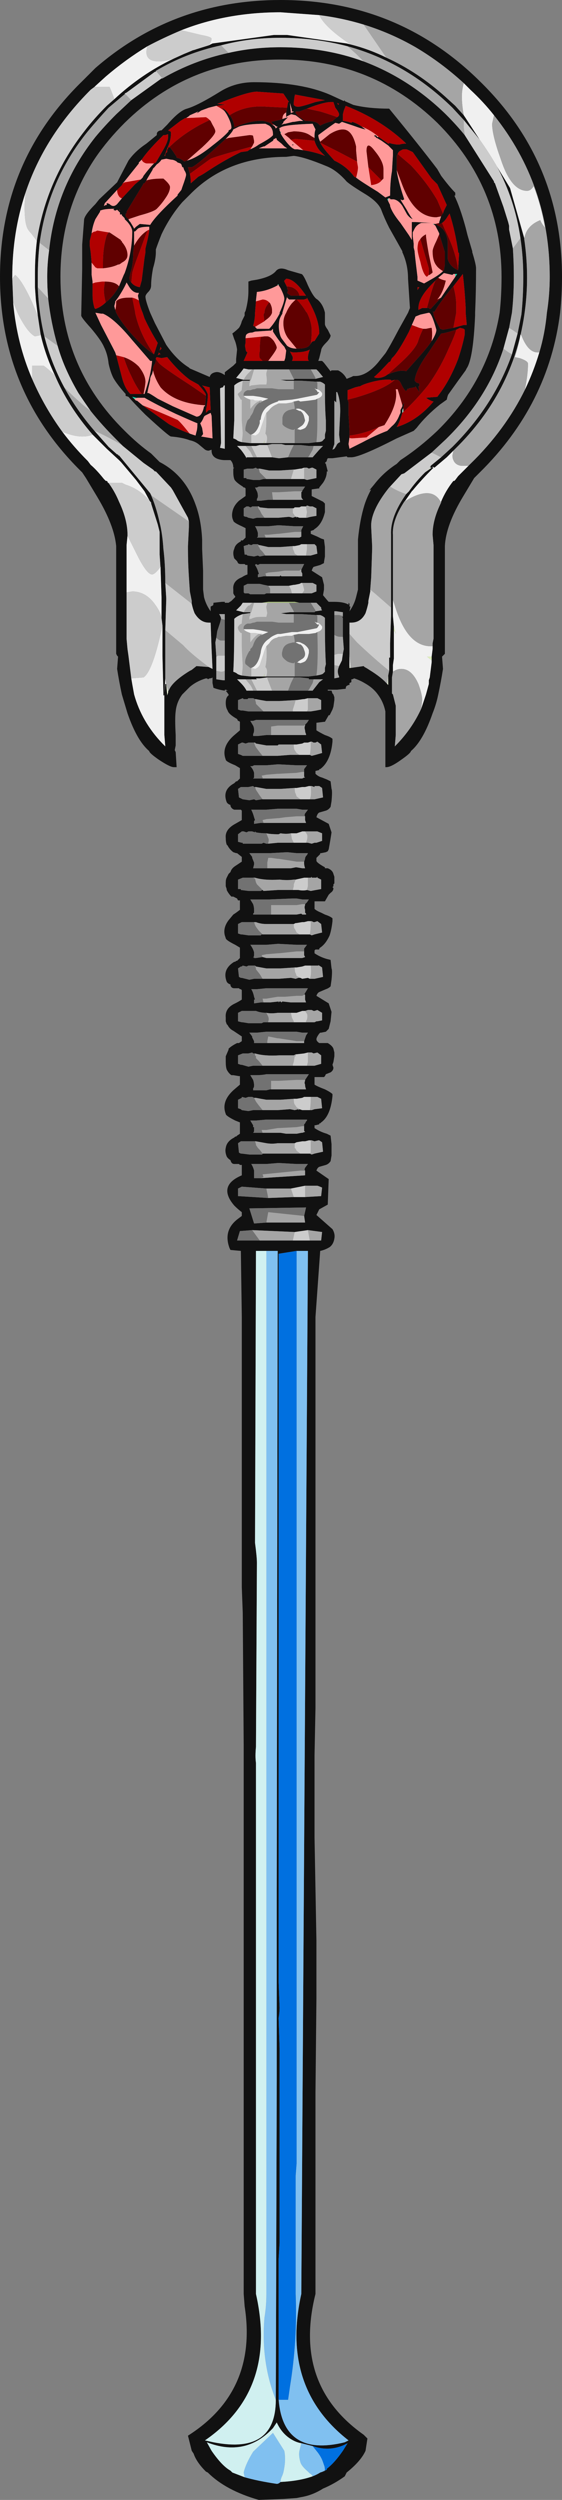 <?xml version="1.0" encoding="UTF-8" standalone="no"?>
<svg xmlns:ffdec="https://www.free-decompiler.com/flash" xmlns:xlink="http://www.w3.org/1999/xlink" ffdec:objectType="frame" height="926.1px" width="208.25px" xmlns="http://www.w3.org/2000/svg">
  <rect width="100%" height="100%" fill="#808080" stroke="none"/>
  <g transform="matrix(1.0, 0.0, 0.0, 1.0, 104.65, 484.75)">
    <use ffdec:characterId="33" height="132.3" transform="matrix(7.0, 0.0, 0.0, 7.0, -104.65, -484.75)" width="29.75" xlink:href="#shape0"/>
  </g>
  <defs>
    <g id="shape0" transform="matrix(1.0, 0.0, 0.0, 1.0, 14.95, 69.25)">
      <path d="M11.2 -63.15 Q10.65 -63.85 9.95 -64.5 L9.6 -64.85 Q8.4 -65.95 7.05 -66.75 5.75 -67.5 4.3 -67.95 3.15 -68.3 1.95 -68.45 L-0.1 -68.6 Q-2.95 -68.6 -5.35 -67.65 -6.3 -67.25 -7.15 -66.8 -8.3 -66.1 -9.35 -65.2 L-9.9 -64.7 -9.95 -64.65 -10.15 -64.5 Q-12.6 -62.05 -13.6 -59.05 -14.3 -56.95 -14.3 -54.6 L-14.3 -54.5 -14.25 -53.25 -14.25 -53.2 Q-14.05 -51.05 -13.25 -49.2 -12.6 -47.7 -11.65 -46.4 -11.05 -45.6 -10.3 -44.85 L-10.15 -44.65 Q-9.85 -44.4 -9.45 -43.9 L-9.35 -43.8 -9.3 -43.8 -9.25 -43.75 Q-8.9 -43.3 -8.65 -42.7 -8.2 -41.75 -8.2 -40.95 L-8.2 -40.9 -8.25 -40.4 -8.25 -37.9 -8.25 -35.45 -8.2 -34.9 -8.15 -34.55 -8.0 -33.35 -7.95 -33.05 -7.85 -32.5 Q-7.45 -31.05 -6.35 -29.9 L-6.2 -29.75 -6.25 -30.35 -6.25 -32.5 -6.2 -33.05 -6.15 -33.05 -6.1 -32.5 -6.1 -32.45 -6.05 -32.6 -6.05 -32.65 -6.0 -32.75 Q-5.8 -33.2 -4.9 -33.75 L-4.8 -33.8 -4.55 -34.0 -3.9 -33.95 -3.7 -33.85 -3.75 -34.9 -3.8 -36.3 -3.9 -36.3 Q-4.35 -36.3 -4.65 -36.8 -4.75 -37.05 -4.8 -37.3 L-4.8 -37.45 -4.9 -37.95 -4.95 -38.7 Q-5.0 -39.45 -5.0 -40.2 L-5.0 -40.35 -4.95 -41.35 -4.95 -41.65 -5.0 -41.85 -5.8 -43.3 -5.9 -43.45 -6.65 -44.25 -6.7 -44.3 -6.75 -44.3 -6.85 -44.4 -7.35 -44.75 -8.45 -45.65 -8.8 -46.0 Q-9.55 -46.75 -10.15 -47.5 -10.5 -48.0 -10.8 -48.45 -11.15 -49.05 -11.4 -49.6 -11.7 -50.25 -11.9 -50.95 -12.25 -52.15 -12.4 -53.45 -12.45 -54.0 -12.45 -54.6 -12.45 -55.3 -12.35 -56.0 -12.0 -59.35 -9.9 -62.0 -9.4 -62.6 -8.8 -63.2 L-8.0 -63.95 -6.4 -65.1 -6.35 -65.1 Q-4.7 -66.05 -2.85 -66.45 -1.55 -66.75 -0.1 -66.75 2.25 -66.75 4.3 -66.0 6.7 -65.1 8.65 -63.2 9.2 -62.65 9.65 -62.1 L11.2 -59.65 11.2 -59.6 11.25 -59.55 11.7 -58.3 11.95 -57.5 12.0 -57.3 12.0 -57.1 12.2 -56.1 Q12.25 -55.35 12.25 -54.6 12.25 -53.6 12.15 -52.7 L12.0 -51.9 Q11.85 -51.35 11.7 -50.8 10.85 -48.15 8.65 -46.0 L7.9 -45.3 7.7 -45.15 6.45 -44.2 6.3 -44.15 5.7 -43.5 5.65 -43.45 Q4.65 -42.2 4.7 -41.35 L4.75 -40.35 4.75 -40.2 4.7 -38.7 4.65 -38.05 4.65 -37.95 4.55 -37.45 4.55 -37.35 Q4.5 -37.1 4.4 -36.8 4.15 -36.3 3.65 -36.3 L3.55 -36.3 3.55 -35.7 3.55 -34.65 3.55 -34.0 3.55 -33.9 3.6 -33.9 4.3 -34.0 4.35 -33.95 Q4.45 -33.9 4.6 -33.8 5.25 -33.4 5.55 -33.05 L5.6 -33.0 5.6 -33.5 5.65 -33.75 5.65 -34.45 5.7 -34.45 5.7 -35.2 5.75 -36.65 5.75 -37.1 5.75 -40.95 Q5.7 -41.9 6.55 -43.1 L6.7 -43.25 Q7.05 -43.75 7.55 -44.25 L7.9 -44.5 7.85 -44.5 7.8 -44.55 7.85 -44.55 7.85 -44.6 8.4 -45.05 9.0 -45.6 Q11.2 -47.8 12.15 -50.5 L12.45 -51.6 12.65 -52.6 Q12.75 -53.55 12.75 -54.6 12.75 -55.65 12.6 -56.65 12.3 -58.7 11.35 -60.45 L12.05 -59.3 12.8 -56.65 12.8 -56.6 Q12.95 -55.6 12.95 -54.55 12.95 -53.55 12.8 -52.55 12.2 -48.5 9.15 -45.5 L9.05 -45.4 8.7 -45.05 8.05 -44.5 7.95 -44.55 7.95 -44.5 8.0 -44.5 Q7.35 -43.85 6.9 -43.3 L6.85 -43.25 6.5 -42.75 6.45 -42.7 Q5.8 -41.7 5.85 -40.95 L5.85 -37.5 5.85 -36.65 5.9 -36.1 5.9 -35.85 5.9 -34.45 5.9 -34.4 5.85 -34.05 5.85 -33.7 5.8 -33.4 5.8 -32.55 5.85 -32.5 6.0 -31.9 6.0 -30.35 5.95 -29.75 Q6.85 -30.65 7.35 -31.75 L7.6 -32.5 7.75 -33.05 7.75 -33.25 7.8 -33.4 7.9 -34.2 7.9 -34.3 7.9 -34.5 7.95 -34.9 7.95 -35.05 7.95 -35.2 8.0 -35.45 8.0 -40.4 7.95 -40.95 Q7.95 -41.75 8.4 -42.65 L8.4 -42.7 Q8.65 -43.3 9.05 -43.8 L9.1 -43.8 9.15 -43.85 9.3 -44.05 9.85 -44.6 9.95 -44.7 Q11.8 -46.5 12.85 -48.65 13.3 -49.6 13.6 -50.6 13.9 -51.6 14.0 -52.7 14.15 -53.65 14.15 -54.6 14.15 -59.45 11.2 -63.15 M9.6 -63.15 L9.7 -63.0 10.45 -61.85 9.6 -62.9 9.0 -63.55 Q6.55 -65.95 3.45 -66.8 1.75 -67.25 -0.1 -67.25 -1.75 -67.25 -3.25 -66.85 -5.1 -66.45 -6.7 -65.5 L-6.7 -65.45 -6.75 -65.45 -8.25 -64.35 -9.2 -63.55 Q-9.8 -62.9 -10.3 -62.3 -12.4 -59.7 -12.85 -56.4 -12.95 -55.5 -12.95 -54.6 L-12.95 -54.05 Q-12.9 -52.7 -12.6 -51.45 -12.25 -50.05 -11.55 -48.75 -10.9 -47.55 -9.95 -46.45 L-9.2 -45.6 -8.75 -45.2 -8.7 -45.2 -8.7 -45.15 -8.65 -45.15 -7.0 -43.15 Q-6.7 -42.5 -6.5 -41.6 -6.35 -41.0 -6.3 -40.2 -6.2 -39.4 -6.2 -38.4 L-6.15 -37.6 -6.15 -37.5 -6.2 -35.9 -6.2 -33.35 -6.25 -32.45 -6.3 -32.45 -6.3 -32.5 -6.35 -34.55 -6.35 -36.15 -6.4 -36.55 -6.4 -37.65 -6.45 -39.15 -6.5 -39.9 -6.5 -41.1 -6.6 -41.5 -6.95 -42.6 -7.3 -43.25 -7.75 -43.85 -8.55 -44.8 -8.65 -44.9 -9.3 -45.5 -10.05 -46.25 Q-11.35 -47.75 -12.05 -49.4 -12.55 -50.45 -12.8 -51.55 L-12.95 -52.55 -13.05 -53.35 -13.1 -54.05 -13.1 -54.75 Q-13.1 -55.65 -13.0 -56.5 -12.5 -59.75 -10.45 -62.35 -9.95 -63.0 -9.3 -63.65 L-8.9 -64.0 Q-7.45 -65.35 -5.75 -66.15 L-5.2 -66.4 -4.9 -66.55 -4.7 -66.6 -3.9 -66.85 -3.7 -66.95 -0.45 -67.4 0.25 -67.4 3.4 -66.95 3.6 -66.9 Q4.6 -66.65 5.5 -66.2 7.15 -65.45 8.6 -64.15 L9.15 -63.65 9.6 -63.15 M0.7 -64.2 L0.65 -64.2 0.6 -63.85 0.6 -63.7 0.65 -63.65 Q0.7 -63.6 0.85 -63.6 1.0 -63.6 1.75 -63.85 L2.25 -63.95 0.65 -64.25 0.7 -64.2 M0.25 -63.55 L0.3 -63.85 0.35 -63.85 0.05 -64.3 -1.35 -64.4 Q-1.85 -64.4 -3.45 -63.75 L-2.95 -63.7 -3.1 -63.7 -3.5 -63.65 -3.9 -63.55 -4.3 -63.4 -4.45 -63.3 -4.55 -63.25 -4.45 -63.35 -4.9 -63.15 -4.95 -63.1 -5.1 -63.0 -5.15 -63.0 -5.4 -62.85 -6.05 -62.35 -5.95 -62.3 Q-5.9 -62.3 -5.9 -62.2 -5.9 -61.8 -6.1 -61.4 L-6.15 -61.25 -6.25 -61.0 -6.2 -61.0 -6.2 -61.05 Q-6.2 -61.15 -6.1 -61.2 L-6.1 -61.35 -6.05 -61.35 -6.05 -61.45 -6.0 -61.45 -5.95 -61.45 -5.8 -61.25 -5.6 -60.95 -5.6 -60.9 Q-5.35 -60.85 -5.2 -60.7 L-5.05 -60.75 Q-4.5 -60.9 -3.7 -61.55 -3.05 -62.05 -2.85 -62.3 L-2.85 -62.35 -2.75 -62.4 Q-2.7 -62.45 -2.7 -62.5 -2.7 -62.75 -2.95 -63.2 L-3.05 -63.35 -3.2 -63.55 Q-2.95 -63.4 -2.8 -63.15 L-2.75 -63.1 Q-2.55 -62.8 -2.55 -62.5 -1.65 -62.9 -1.0 -62.85 -0.8 -62.8 -0.65 -62.75 L-0.55 -62.65 Q-0.4 -62.6 -0.35 -62.45 L-0.25 -62.55 -0.3 -62.55 -0.45 -62.65 -0.6 -62.8 -0.15 -62.9 0.0 -62.95 0.3 -63.05 0.05 -62.8 0.05 -62.75 -0.05 -62.65 0.1 -62.7 0.15 -62.7 0.55 -62.8 0.6 -62.8 0.9 -62.85 1.1 -62.85 0.7 -63.15 0.5 -63.2 0.45 -63.2 0.25 -63.1 0.2 -63.05 0.2 -63.3 0.25 -63.55 M2.9 -63.05 Q3.0 -63.1 3.0 -63.2 3.0 -63.3 2.8 -63.55 L2.7 -63.85 2.55 -63.85 Q2.25 -63.85 1.55 -63.6 L1.3 -63.5 0.9 -63.35 0.7 -63.35 0.7 -63.25 0.75 -63.2 Q0.8 -63.1 0.9 -63.05 L1.2 -62.85 Q1.75 -62.85 1.9 -62.7 L2.0 -62.6 Q2.25 -62.75 2.7 -62.85 L2.65 -62.85 2.9 -63.05 M2.95 -63.7 L3.0 -63.75 2.9 -63.8 2.95 -63.7 M3.75 -63.7 Q4.55 -63.5 5.65 -63.5 7.25 -61.55 8.2 -60.3 L8.4 -59.95 Q8.85 -59.35 9.15 -59.05 L9.15 -58.9 9.1 -58.9 Q9.4 -58.3 9.7 -57.2 L9.8 -56.8 10.05 -55.95 10.05 -55.9 Q10.25 -55.25 10.25 -55.05 10.25 -53.8 10.2 -52.7 L10.2 -52.55 Q10.1 -50.25 9.75 -49.75 L9.7 -49.65 9.3 -49.1 8.8 -48.4 Q8.75 -48.35 8.7 -48.1 L8.35 -47.85 Q7.6 -47.25 7.1 -46.6 L6.95 -46.45 6.05 -46.05 Q4.1 -45.05 3.65 -45.05 L3.45 -45.05 3.4 -45.1 2.65 -45.0 2.4 -45.0 2.35 -44.9 2.35 -44.85 2.25 -44.75 2.3 -44.7 2.4 -44.3 2.35 -44.3 Q2.35 -44.0 2.15 -43.7 L1.95 -43.45 1.95 -43.4 1.9 -43.4 1.55 -43.35 1.55 -43.0 2.15 -42.7 2.25 -42.6 2.25 -42.15 Q2.1 -41.5 1.7 -41.25 L1.65 -41.2 1.5 -41.15 1.5 -41.0 1.85 -40.85 2.05 -40.75 2.2 -40.7 2.25 -40.3 2.25 -39.8 2.2 -39.5 2.2 -39.45 Q2.1 -39.4 2.0 -39.35 L1.65 -39.25 Q1.6 -39.2 1.55 -39.05 L2.1 -38.7 2.2 -38.3 2.2 -38.05 2.15 -37.75 2.4 -37.45 2.45 -37.4 2.75 -37.4 Q3.25 -37.4 3.5 -37.25 L3.5 -37.35 3.55 -37.3 3.55 -37.15 3.6 -37.15 3.55 -36.9 Q3.8 -37.25 3.9 -37.65 L4.0 -38.05 4.0 -40.7 Q4.1 -41.75 4.35 -42.55 4.5 -43.0 4.7 -43.35 L4.6 -43.3 4.85 -43.6 Q5.35 -44.25 6.05 -44.7 L6.25 -44.9 Q7.25 -45.55 8.2 -46.45 10.9 -49.1 11.5 -52.7 11.6 -53.6 11.6 -54.6 11.6 -59.35 8.2 -62.75 4.75 -66.1 -0.1 -66.1 -4.95 -66.1 -8.35 -62.75 -9.25 -61.85 -9.9 -60.9 -11.75 -58.15 -11.75 -54.6 -11.75 -49.8 -8.35 -46.45 -7.65 -45.75 -6.95 -45.25 L-6.5 -44.8 Q-5.15 -44.1 -4.6 -42.55 -4.3 -41.75 -4.25 -40.7 L-4.25 -40.2 -4.2 -39.05 -4.2 -38.05 -4.15 -37.65 Q-4.05 -37.25 -3.8 -36.9 L-3.8 -37.15 -3.7 -37.2 Q-3.65 -37.2 -3.65 -37.35 L-3.2 -37.4 -3.05 -37.4 -3.05 -37.35 -2.85 -37.35 -2.7 -37.45 -2.5 -37.65 -2.5 -37.7 -2.55 -37.75 -2.6 -37.85 -2.6 -38.05 Q-2.65 -38.5 -2.15 -38.7 -2.0 -38.8 -1.85 -38.85 L-1.85 -39.35 -1.95 -39.35 -2.0 -39.4 -2.2 -39.4 Q-2.3 -39.4 -2.35 -39.45 L-2.4 -39.55 -2.55 -39.7 Q-2.65 -40.0 -2.55 -40.2 -2.5 -40.45 -2.2 -40.6 L-2.2 -40.65 -2.1 -40.65 -1.95 -40.8 -1.95 -41.3 -2.15 -41.4 Q-2.6 -41.6 -2.6 -41.7 -2.7 -41.9 -2.65 -42.15 -2.6 -42.45 -2.35 -42.7 L-2.3 -42.75 -1.95 -43.0 -1.95 -43.4 -2.0 -43.45 -2.05 -43.45 -2.1 -43.5 Q-2.5 -43.75 -2.55 -43.9 -2.6 -44.05 -2.6 -44.25 L-2.6 -44.45 -2.55 -44.5 -2.6 -44.5 Q-2.6 -44.75 -2.75 -44.9 L-3.1 -44.9 Q-3.75 -44.95 -3.75 -45.4 L-3.75 -45.45 -3.9 -45.4 Q-4.05 -45.4 -4.15 -45.5 L-4.45 -45.75 Q-4.65 -45.9 -4.9 -45.95 -5.3 -46.1 -5.9 -46.15 -6.0 -46.15 -7.25 -47.3 -7.8 -47.85 -8.15 -48.25 L-8.3 -48.3 -8.3 -48.4 Q-8.75 -48.9 -8.95 -49.25 -9.1 -49.55 -9.2 -50.0 -9.25 -50.5 -9.45 -50.9 -9.6 -51.25 -10.15 -51.9 -10.65 -52.45 -10.65 -52.55 L-10.6 -55.0 -10.6 -56.3 -10.5 -57.6 Q-10.5 -57.85 -9.9 -58.45 L-9.7 -58.7 -8.75 -59.6 -8.15 -60.75 Q-7.8 -61.25 -7.2 -61.65 L-6.65 -62.1 -6.65 -62.15 Q-6.65 -62.3 -6.45 -62.35 L-6.4 -62.35 -6.1 -62.65 Q-5.45 -63.4 -5.05 -63.5 L-4.9 -63.55 Q-4.35 -63.75 -3.3 -64.4 -2.5 -64.9 -1.5 -64.9 1.05 -64.9 2.6 -64.2 L3.25 -63.9 3.3 -63.95 3.3 -63.9 3.75 -63.7 M3.9 -59.85 Q4.15 -59.65 5.05 -59.1 L5.45 -58.8 5.7 -58.9 Q5.7 -59.65 5.8 -60.2 L5.85 -61.05 5.85 -61.3 5.6 -61.55 5.25 -61.8 5.0 -61.95 4.95 -61.95 4.95 -62.0 4.85 -62.05 4.9 -62.1 5.0 -62.05 5.0 -62.0 5.1 -62.0 5.6 -61.65 5.65 -61.65 5.65 -61.7 Q5.7 -61.65 6.05 -61.6 L6.2 -61.6 Q6.35 -61.65 6.55 -61.65 L6.45 -61.75 Q5.15 -62.95 3.35 -63.65 L3.25 -63.4 3.2 -63.2 3.2 -62.85 3.25 -62.85 3.5 -62.8 3.5 -62.8 3.65 -62.75 3.7 -62.8 Q4.0 -62.7 4.2 -62.55 L4.4 -62.4 Q4.3 -62.4 3.75 -62.6 L3.15 -62.8 3.0 -62.7 2.8 -62.75 Q2.5 -62.55 1.9 -62.1 1.9 -61.95 2.0 -61.75 L2.0 -61.7 Q2.1 -61.5 2.35 -61.2 L2.75 -60.75 Q3.4 -60.45 3.8 -59.9 L3.9 -59.85 M1.7 -61.95 L1.7 -62.1 Q1.7 -62.25 1.75 -62.4 L1.6 -62.7 Q0.1 -62.65 -0.1 -62.5 L-0.2 -62.45 -0.15 -62.45 -0.15 -62.35 -0.1 -62.25 -0.1 -62.2 Q0.0 -62.0 0.2 -61.75 0.4 -61.5 0.55 -61.4 L0.65 -61.35 0.8 -61.35 1.1 -61.3 Q1.75 -61.2 2.25 -61.0 L2.05 -61.2 Q1.8 -61.45 1.7 -61.8 L1.7 -61.95 M0.5 -63.3 L0.55 -63.3 0.6 -63.35 0.5 -63.35 0.5 -63.45 0.4 -63.8 0.45 -63.25 0.5 -63.3 M0.6 -61.6 L0.55 -61.55 0.5 -61.6 0.6 -61.6 M0.1 -61.5 L-0.05 -61.65 -0.3 -61.85 -0.3 -61.9 -0.35 -61.95 -0.4 -61.9 -0.45 -61.9 -0.5 -61.8 -0.95 -61.5 -1.0 -61.5 -1.25 -61.4 0.25 -61.4 0.1 -61.5 M0.2 -60.95 Q-2.95 -60.95 -4.9 -58.95 L-5.3 -58.55 Q-5.95 -57.8 -6.4 -56.85 -6.6 -56.35 -6.7 -56.05 L-6.7 -55.9 Q-6.7 -55.55 -6.85 -55.05 -6.95 -54.5 -6.95 -54.15 -6.95 -53.95 -7.1 -53.8 -7.25 -53.65 -7.25 -53.55 -7.25 -53.35 -7.0 -52.7 L-6.75 -52.15 -6.15 -51.0 Q-5.6 -50.2 -4.95 -49.8 L-4.9 -49.75 -3.85 -49.3 Q-3.8 -49.5 -3.55 -49.55 -3.35 -49.6 -3.05 -49.4 L-3.05 -49.55 -2.6 -49.9 -2.45 -50.05 -2.45 -50.25 -2.4 -50.75 Q-2.45 -51.1 -2.55 -51.3 L-2.65 -51.6 Q-2.45 -51.75 -2.3 -51.9 -2.2 -52.05 -2.15 -52.25 L-2.0 -52.55 -2.0 -52.7 -1.95 -52.8 Q-1.8 -53.35 -1.8 -53.85 L-1.8 -54.35 -1.65 -54.4 -1.35 -54.45 Q-0.6 -54.6 -0.35 -54.9 -0.15 -55.15 0.3 -54.95 L1.0 -54.75 Q1.1 -54.75 1.35 -54.15 1.65 -53.5 1.85 -53.4 2.15 -53.15 2.25 -52.7 L2.25 -52.1 Q2.25 -52.0 2.4 -51.8 L2.55 -51.5 Q2.55 -51.35 2.3 -51.1 2.05 -50.85 2.05 -50.7 L1.95 -50.3 1.9 -50.15 2.1 -50.15 2.2 -50.05 2.55 -49.6 2.6 -49.65 2.95 -49.65 Q3.25 -49.5 3.4 -49.2 L3.65 -49.3 3.75 -49.35 3.85 -49.35 Q4.45 -49.35 5.05 -50.05 L5.45 -50.55 Q5.65 -50.85 6.15 -51.8 L6.65 -52.7 6.75 -52.95 6.65 -54.5 Q6.65 -55.25 6.35 -55.9 L6.35 -55.95 6.1 -56.4 5.65 -57.2 Q5.4 -57.7 5.25 -58.1 5.1 -58.55 4.35 -59.0 3.45 -59.55 3.35 -59.7 2.85 -60.25 2.35 -60.45 1.15 -60.95 0.6 -61.0 L0.2 -60.95 M6.05 -60.25 Q6.1 -59.75 6.45 -58.7 L6.35 -58.65 6.25 -58.7 6.3 -58.6 6.55 -58.2 Q6.8 -57.75 6.9 -57.65 6.75 -57.7 6.6 -57.9 L6.35 -58.35 Q6.15 -58.65 5.9 -58.7 L5.75 -58.7 Q5.7 -58.7 5.7 -58.75 L5.6 -58.75 5.55 -58.7 5.6 -58.6 5.7 -58.4 5.7 -58.35 Q5.8 -58.0 6.25 -57.45 L6.7 -56.8 6.85 -56.55 6.85 -57.5 7.0 -57.5 7.05 -57.5 7.9 -57.45 7.35 -57.45 Q7.1 -57.35 7.0 -57.15 L6.9 -56.95 Q6.9 -56.85 6.9 -56.75 L6.95 -56.35 6.95 -56.15 7.0 -55.95 7.0 -55.9 Q7.05 -55.4 7.15 -54.6 L7.15 -54.4 7.5 -54.25 7.85 -54.45 Q8.3 -54.7 8.5 -54.9 L8.55 -54.95 8.6 -55.25 8.6 -55.9 8.4 -56.55 8.3 -56.85 8.3 -56.9 8.1 -57.3 8.05 -57.35 8.0 -57.4 8.05 -57.4 8.1 -57.4 Q8.25 -57.3 8.35 -57.25 8.7 -57.0 8.75 -56.45 L8.75 -55.55 Q8.85 -55.15 9.3 -54.95 L9.35 -55.8 9.35 -55.85 9.3 -55.9 9.3 -55.95 Q9.15 -57.0 8.85 -57.95 L8.75 -57.8 Q8.6 -57.55 8.45 -57.45 L8.35 -57.4 Q8.3 -57.35 8.3 -57.45 L8.3 -57.5 8.4 -57.8 8.45 -57.9 8.5 -57.95 8.55 -58.1 8.7 -58.4 Q8.45 -58.95 8.2 -59.5 L7.9 -59.8 6.9 -61.2 Q6.6 -61.35 6.55 -61.35 L6.45 -61.35 Q6.35 -61.35 6.3 -61.3 6.15 -61.25 6.1 -61.1 L6.05 -61.0 6.05 -60.25 M14.7 -52.7 Q14.1 -47.85 10.45 -44.25 L10.15 -43.95 9.55 -42.95 Q8.65 -41.45 8.6 -40.35 L8.6 -34.65 8.45 -34.5 8.5 -33.85 Q8.4 -33.2 8.25 -32.5 8.15 -32.0 7.95 -31.5 7.45 -30.05 6.8 -29.5 6.8 -29.4 6.3 -29.05 5.75 -28.65 5.5 -28.65 L5.45 -28.65 5.45 -30.35 Q5.45 -31.25 5.45 -31.6 5.35 -32.1 5.05 -32.5 4.8 -32.85 4.35 -33.1 4.1 -33.25 3.8 -33.35 L3.7 -33.3 3.65 -33.3 3.65 -33.15 3.55 -33.1 3.55 -33.0 3.5 -33.0 3.4 -32.95 Q3.35 -32.9 3.35 -32.8 L2.9 -32.75 2.4 -32.75 2.4 -32.7 2.6 -32.7 2.65 -32.55 2.7 -32.5 2.75 -32.35 2.75 -32.2 2.7 -31.85 2.65 -31.7 2.5 -31.4 2.45 -31.4 2.25 -31.05 2.2 -31.05 1.8 -31.0 1.8 -30.6 Q1.95 -30.5 2.25 -30.35 2.55 -30.25 2.65 -30.15 L2.65 -30.0 Q2.55 -28.95 2.0 -28.55 L1.95 -28.55 1.95 -28.5 1.75 -28.45 1.75 -28.3 Q1.9 -28.15 2.1 -28.1 L2.35 -28.0 2.55 -27.9 2.6 -27.5 Q2.65 -27.4 2.6 -26.85 L2.55 -26.55 Q2.45 -26.4 2.3 -26.35 L1.95 -26.25 Q1.85 -26.2 1.8 -26.0 L2.45 -25.65 2.6 -25.2 Q2.55 -24.85 2.45 -24.3 L2.4 -24.2 2.3 -24.15 2.05 -24.1 2.0 -24.1 2.0 -24.05 1.8 -23.85 1.8 -23.7 Q1.8 -23.6 2.25 -23.35 L2.25 -23.3 2.4 -23.3 Q2.65 -23.2 2.7 -23.0 L2.75 -22.85 2.75 -22.5 2.7 -22.45 2.7 -22.35 2.65 -22.3 2.7 -22.25 Q2.7 -22.1 2.55 -22.0 L2.45 -21.9 2.25 -21.55 1.7 -21.55 1.7 -21.15 Q1.8 -21.05 2.05 -20.95 2.15 -20.9 2.25 -20.85 2.55 -20.75 2.65 -20.65 L2.65 -20.5 Q2.6 -20.05 2.5 -19.75 2.3 -19.3 2.0 -19.1 L1.95 -19.05 1.95 -19.0 1.75 -19.0 1.7 -18.95 1.7 -18.8 Q2.0 -18.6 2.35 -18.5 L2.55 -18.45 2.6 -18.0 Q2.65 -17.9 2.6 -17.4 L2.55 -17.05 Q2.45 -16.95 2.3 -16.9 L1.95 -16.75 Q1.85 -16.7 1.8 -16.55 L2.45 -16.15 2.6 -15.7 2.55 -15.2 2.45 -14.8 2.3 -14.65 2.05 -14.6 2.0 -14.6 1.95 -14.55 Q1.8 -14.35 1.8 -14.25 1.8 -14.15 1.95 -14.05 L2.4 -14.05 Q2.65 -13.9 2.7 -13.75 L2.75 -13.55 2.75 -13.35 2.7 -13.05 2.65 -12.9 2.7 -12.75 Q2.7 -12.6 2.55 -12.5 L2.3 -12.4 2.25 -12.3 2.2 -12.25 1.7 -12.25 1.7 -11.85 Q1.85 -11.75 2.25 -11.6 2.55 -11.45 2.65 -11.35 L2.65 -11.25 Q2.55 -10.2 2.05 -9.85 L2.0 -9.8 1.95 -9.8 1.95 -9.75 1.75 -9.7 1.7 -9.7 1.7 -9.55 Q2.0 -9.35 2.35 -9.25 L2.55 -9.15 2.6 -8.7 2.6 -8.1 2.55 -7.8 Q2.45 -7.65 2.3 -7.6 L1.95 -7.5 Q1.85 -7.45 1.8 -7.3 L2.45 -6.85 2.4 -5.5 1.95 -5.25 1.8 -4.95 2.65 -4.2 Q2.8 -3.95 2.75 -3.7 2.7 -3.4 2.5 -3.25 2.25 -3.1 2.0 -3.05 L1.75 0.45 1.75 21.15 1.7 23.65 1.7 28.0 1.8 33.45 1.8 36.55 1.75 41.5 1.75 52.15 Q0.55 56.95 4.3 59.6 L4.5 59.8 4.4 60.45 Q4.15 61.0 3.4 61.6 L3.3 61.8 Q2.75 62.2 2.15 62.45 1.6 62.8 1.0 62.9 L0.75 62.95 0.05 63.0 -1.25 63.05 Q-3.0 62.55 -3.95 61.6 L-4.05 61.55 Q-4.55 61.05 -4.7 60.6 L-4.8 60.45 -5.0 59.65 Q-1.3 57.3 -2.0 52.8 L-2.05 52.15 -2.05 24.1 Q-2.05 23.6 -2.05 23.1 L-2.1 16.1 -2.15 14.75 -2.15 0.45 -2.2 -3.05 -2.75 -3.1 -2.8 -3.2 Q-3.15 -4.15 -2.35 -4.75 L-2.15 -4.9 -2.15 -5.1 Q-2.35 -5.25 -2.55 -5.45 -3.45 -6.5 -2.15 -7.05 L-2.15 -7.6 -2.25 -7.6 -2.3 -7.65 -2.55 -7.65 Q-2.7 -7.65 -2.75 -7.85 -2.9 -7.95 -2.95 -8.05 -3.05 -8.3 -3.0 -8.5 -2.95 -8.85 -2.55 -9.05 L-2.5 -9.1 -2.45 -9.1 -2.4 -9.15 -2.25 -9.25 -2.25 -9.85 -2.5 -9.95 Q-3.0 -10.2 -3.0 -10.3 -3.25 -10.95 -2.6 -11.55 L-2.25 -11.85 -2.25 -12.3 -2.3 -12.3 -2.6 -12.35 -2.7 -12.35 Q-2.85 -12.45 -2.95 -12.65 -3.0 -12.8 -3.0 -13.05 L-3.0 -13.35 -2.85 -13.7 -2.85 -13.75 Q-2.7 -13.9 -2.4 -14.05 L-2.3 -14.05 -2.15 -14.15 -2.15 -14.4 -2.6 -14.7 Q-2.8 -14.8 -2.9 -15.0 L-2.95 -15.05 -3.0 -15.2 -3.0 -15.4 Q-3.05 -15.9 -2.5 -16.15 -2.3 -16.25 -2.15 -16.35 L-2.15 -16.85 -2.2 -16.9 -2.25 -16.9 -2.3 -16.95 -2.55 -16.95 Q-2.7 -16.95 -2.75 -17.1 L-2.75 -17.15 Q-2.9 -17.2 -2.95 -17.3 -3.2 -17.95 -2.55 -18.35 L-2.5 -18.35 -2.45 -18.4 -2.4 -18.4 -2.25 -18.55 -2.25 -19.1 -2.5 -19.25 Q-3.0 -19.5 -3.0 -19.6 L-3.05 -19.75 Q-3.15 -20.15 -2.85 -20.55 L-2.6 -20.85 -2.45 -20.95 -2.25 -21.1 -2.25 -21.6 Q-2.3 -21.6 -2.35 -21.6 L-2.35 -21.6 -2.4 -21.7 -2.6 -21.8 -2.7 -21.8 Q-2.85 -21.95 -2.95 -22.15 L-2.95 -22.2 -3.0 -22.35 -3.0 -22.55 Q-3.0 -22.7 -2.95 -22.8 L-2.85 -23.0 -2.75 -23.1 Q-2.7 -23.3 -2.45 -23.45 L-2.15 -23.65 -2.15 -23.9 -2.4 -24.1 -2.45 -24.1 -2.6 -24.15 Q-2.8 -24.3 -2.9 -24.5 L-2.95 -24.55 Q-3.0 -24.7 -3.0 -24.9 -3.05 -25.35 -2.5 -25.65 L-2.15 -25.85 -2.15 -26.35 -2.2 -26.4 -2.55 -26.4 Q-2.7 -26.45 -2.75 -26.6 L-2.75 -26.65 Q-2.9 -26.7 -2.95 -26.8 -3.2 -27.45 -2.55 -27.8 L-2.45 -27.9 -2.4 -27.9 -2.25 -28.05 -2.25 -28.6 -2.5 -28.75 Q-3.0 -28.95 -3.0 -29.05 -3.25 -29.7 -2.6 -30.3 L-2.25 -30.6 -2.25 -31.05 Q-2.3 -31.1 -2.35 -31.1 L-2.4 -31.2 Q-2.85 -31.45 -2.9 -31.65 -3.0 -31.8 -3.0 -32.05 -3.0 -32.35 -2.85 -32.45 L-2.85 -32.5 -3.0 -32.7 -2.9 -32.7 Q-2.95 -32.75 -3.05 -32.75 L-3.05 -32.7 Q-3.4 -32.75 -3.65 -32.85 L-3.7 -33.1 -3.7 -33.4 Q-3.75 -33.35 -3.85 -33.35 L-3.95 -33.3 Q-3.95 -33.35 -4.05 -33.35 -4.55 -33.2 -4.9 -32.9 L-5.3 -32.5 Q-5.6 -32.1 -5.65 -31.6 -5.7 -31.25 -5.65 -30.35 L-5.65 -29.8 -5.7 -29.55 -5.65 -29.45 -5.6 -28.65 -5.75 -28.65 Q-5.95 -28.65 -6.55 -29.05 -7.05 -29.4 -7.05 -29.5 -7.7 -30.05 -8.2 -31.5 -8.35 -32.0 -8.5 -32.5 -8.65 -33.2 -8.75 -33.85 L-8.7 -34.5 -8.75 -34.55 -8.8 -34.65 -8.8 -40.35 Q-8.9 -41.45 -9.8 -42.95 L-10.4 -43.95 -10.6 -44.25 Q-14.95 -48.5 -14.95 -54.6 -14.95 -60.7 -10.6 -64.95 L-9.9 -65.65 Q-5.75 -69.25 -0.1 -69.25 6.1 -69.25 10.45 -64.95 14.8 -60.7 14.8 -54.6 14.8 -53.65 14.7 -52.7 M9.15 -54.75 L9.05 -54.75 9.0 -54.7 8.55 -54.8 8.25 -54.55 8.1 -54.4 7.95 -54.25 Q7.2 -53.5 7.2 -52.95 L7.2 -52.85 7.4 -52.95 7.65 -52.95 7.75 -52.95 7.8 -52.9 7.85 -52.9 8.4 -53.5 8.6 -53.8 9.15 -54.6 9.25 -54.75 9.15 -54.75 M9.05 -54.1 L9.0 -54.05 Q8.3 -53.2 8.05 -52.75 L7.95 -52.75 8.0 -52.7 8.0 -52.6 Q8.05 -52.4 8.25 -52.05 L8.35 -51.85 8.5 -51.8 9.05 -51.9 9.6 -52.05 9.75 -52.05 9.75 -52.15 9.7 -52.7 9.7 -53.0 Q9.65 -53.9 9.55 -54.75 L9.05 -54.1 M7.15 -53.9 L7.25 -54.05 7.15 -54.05 7.15 -53.9 M7.9 -51.2 Q8.15 -51.6 8.15 -51.8 7.9 -52.7 7.75 -52.7 L7.3 -52.6 7.05 -52.5 6.85 -52.05 6.7 -51.7 Q6.1 -50.55 5.8 -50.3 L5.7 -50.1 5.65 -50.1 Q5.1 -49.5 4.85 -49.3 4.9 -49.25 5.05 -49.25 5.25 -49.25 5.45 -49.35 L5.6 -49.45 5.65 -49.45 5.75 -49.5 Q6.3 -49.7 6.55 -49.6 L7.35 -50.5 Q7.7 -50.9 7.9 -51.2 M9.2 -51.8 Q8.55 -51.6 8.4 -51.6 L7.7 -50.55 Q7.05 -49.65 7.0 -49.1 L7.1 -49.0 7.25 -48.95 7.25 -48.8 7.2 -48.8 7.25 -48.5 7.05 -48.8 7.0 -48.75 6.7 -48.7 6.7 -48.65 Q6.65 -48.65 6.65 -48.7 L6.55 -48.55 Q6.45 -48.6 6.3 -48.9 6.2 -49.15 6.05 -49.15 L5.95 -49.15 5.75 -49.1 5.75 -49.15 Q5.3 -49.2 4.6 -49.0 4.25 -48.9 4.1 -48.8 L4.05 -48.8 3.85 -48.75 3.45 -48.6 3.45 -48.1 3.5 -47.95 3.5 -47.3 Q3.55 -46.6 3.55 -46.2 L3.55 -46.1 3.5 -45.75 3.55 -45.5 4.25 -45.85 Q4.9 -46.2 5.55 -46.45 L5.8 -46.7 Q6.05 -46.9 6.2 -47.3 L6.25 -47.4 6.25 -47.55 6.35 -47.75 6.35 -47.8 6.45 -47.95 6.4 -47.65 6.35 -47.55 6.35 -47.4 Q6.2 -46.9 6.05 -46.65 L6.2 -46.7 Q7.2 -47.05 8.0 -48.0 7.8 -48.05 7.6 -48.2 L8.2 -48.25 8.35 -48.45 Q8.9 -49.2 9.3 -50.25 9.55 -51.0 9.65 -51.55 L9.65 -51.8 9.6 -51.85 9.4 -51.9 9.2 -51.8 M0.9 -53.6 L1.25 -53.6 Q0.65 -54.5 0.2 -54.5 L0.1 -54.4 0.1 -54.35 0.25 -54.05 0.25 -53.95 0.3 -53.9 0.25 -53.75 0.3 -53.7 0.45 -53.6 0.9 -53.6 M0.7 -53.4 L0.35 -53.4 0.25 -53.5 0.25 -53.55 0.0 -52.7 0.0 -52.65 Q-0.1 -52.5 -0.15 -52.35 -0.25 -51.9 -0.1 -51.45 L-0.05 -51.35 0.25 -50.95 Q0.45 -50.8 0.75 -50.8 L0.8 -50.8 Q1.35 -50.8 1.45 -51.0 L1.5 -51.05 Q1.55 -51.2 1.7 -51.2 L1.95 -51.6 Q1.95 -52.1 1.7 -52.7 1.55 -53.05 1.35 -53.4 L1.3 -53.5 1.3 -53.45 1.15 -53.4 0.75 -53.4 0.7 -53.4 M-0.75 -50.15 L0.1 -50.15 0.15 -50.3 0.2 -50.7 0.1 -50.9 Q-0.15 -51.15 -0.5 -51.7 L-0.5 -51.85 Q-0.55 -51.8 -0.6 -51.75 -0.65 -51.75 -0.7 -51.75 L-1.45 -51.7 -1.6 -51.65 Q-1.8 -51.65 -1.9 -51.55 -1.95 -51.5 -1.95 -51.35 L-1.95 -51.1 Q-2.0 -50.95 -1.95 -50.8 -1.95 -50.65 -1.85 -50.6 L-2.05 -50.15 -1.05 -50.15 -0.75 -50.15 M0.4 -50.65 L0.55 -50.35 Q0.55 -50.2 0.5 -50.15 L1.4 -50.15 Q1.35 -50.2 1.35 -50.3 1.35 -50.5 1.45 -50.75 1.2 -50.6 0.6 -50.6 0.5 -50.6 0.4 -50.65 M0.35 -49.7 L-1.1 -49.7 -1.5 -49.7 -1.6 -49.7 -1.8 -49.7 -2.05 -49.75 -2.2 -49.55 -2.45 -49.25 -2.05 -49.15 -1.7 -49.15 -1.75 -49.1 -2.1 -49.1 Q-2.4 -49.0 -2.55 -48.85 L-2.55 -47.0 -2.6 -46.05 Q-2.45 -46.0 -2.4 -45.95 -2.35 -45.9 -2.15 -45.85 L-1.7 -45.8 -1.65 -45.8 -1.0 -45.8 -0.95 -45.8 -0.85 -45.8 0.65 -45.8 1.4 -45.8 1.8 -45.85 Q2.1 -45.85 2.15 -45.95 L2.25 -46.05 2.25 -46.25 2.3 -46.45 2.3 -47.0 Q2.25 -47.65 2.25 -48.55 L2.25 -48.9 Q2.15 -49.0 2.0 -49.05 L1.8 -49.05 1.0 -49.1 0.6 -49.1 0.2 -49.1 -0.1 -49.15 0.6 -49.15 0.65 -49.2 1.75 -49.2 2.15 -49.3 1.9 -49.6 1.8 -49.7 1.5 -49.7 0.35 -49.7 M3.05 -47.25 Q3.1 -48.0 2.9 -48.5 L2.85 -48.5 2.85 -47.95 2.75 -48.05 2.75 -45.75 2.65 -45.45 2.75 -45.5 2.85 -45.65 Q2.9 -45.8 3.05 -45.85 L3.0 -46.25 3.05 -47.25 M1.35 -45.05 L1.6 -45.05 1.95 -45.45 2.15 -45.65 1.65 -45.65 1.4 -45.65 0.95 -45.7 0.6 -45.7 0.15 -45.7 -0.05 -45.75 -0.55 -45.75 -0.8 -45.7 -1.2 -45.7 -1.4 -45.65 -1.65 -45.65 -1.95 -45.65 -2.4 -45.65 -2.2 -45.45 Q-2.0 -45.2 -1.9 -45.0 L-1.9 -45.05 -1.55 -45.05 -1.35 -45.05 -0.55 -45.05 -0.2 -45.0 -0.15 -45.0 0.3 -45.05 1.35 -45.05 M1.15 -43.9 L1.3 -43.85 1.8 -43.95 1.8 -44.4 1.6 -44.5 1.55 -44.5 1.4 -44.45 1.3 -44.5 1.15 -44.5 1.0 -44.45 0.95 -44.45 0.65 -44.4 0.6 -44.4 -0.15 -44.35 -0.7 -44.35 -1.2 -44.45 -1.35 -44.45 -1.4 -44.5 -1.55 -44.45 -1.85 -44.45 -2.05 -44.4 -2.05 -43.95 -1.9 -43.95 -1.9 -43.9 -1.85 -43.9 -1.55 -43.85 -1.2 -43.85 -1.0 -43.9 -0.85 -43.9 0.5 -43.9 1.15 -43.9 M1.05 -43.25 Q1.05 -43.3 1.1 -43.35 L1.2 -43.5 -1.25 -43.5 -1.35 -43.45 -1.45 -43.45 -1.35 -43.25 Q-1.3 -43.15 -1.3 -43.0 -1.3 -42.9 -1.35 -42.85 -1.35 -42.8 -1.35 -42.75 L-1.15 -42.75 -0.75 -42.8 -0.5 -42.8 1.1 -42.8 1.05 -42.85 Q1.0 -42.9 1.0 -43.0 1.0 -43.15 1.0 -43.2 L1.05 -43.25 M1.25 -41.85 L1.3 -41.85 1.5 -41.9 1.8 -41.95 1.8 -42.35 1.6 -42.45 1.45 -42.45 1.3 -42.5 1.25 -42.45 1.0 -42.45 0.9 -42.4 0.65 -42.4 0.6 -42.35 0.55 -42.35 -0.75 -42.35 -1.2 -42.4 -1.25 -42.45 -1.3 -42.45 -1.6 -42.45 Q-1.65 -42.4 -1.7 -42.4 L-1.8 -42.45 -1.9 -42.45 -2.05 -42.35 -2.05 -41.95 Q-2.0 -41.9 -1.9 -41.9 L-1.8 -41.85 -1.55 -41.8 -1.35 -41.85 -0.95 -41.85 -0.2 -41.85 0.35 -41.9 0.55 -41.85 0.7 -41.9 0.75 -41.85 0.75 -41.9 0.9 -41.85 1.25 -41.85 M-0.1 -40.8 L0.9 -40.8 1.0 -40.85 1.0 -41.1 1.0 -41.2 1.1 -41.4 0.65 -41.4 -0.15 -41.45 -0.25 -41.45 -0.75 -41.4 -1.45 -41.4 Q-1.35 -41.25 -1.3 -41.05 L-1.3 -40.85 -1.35 -40.8 -0.9 -40.8 -0.15 -40.8 -0.1 -40.8 M1.25 -39.85 L1.5 -39.85 1.85 -39.95 1.8 -40.35 1.7 -40.45 1.3 -40.45 1.0 -40.45 0.9 -40.4 0.65 -40.35 0.55 -40.35 -0.1 -40.3 -0.25 -40.3 Q-0.5 -40.3 -0.75 -40.3 L-1.2 -40.4 -1.25 -40.4 -1.3 -40.45 -1.55 -40.45 -1.65 -40.4 -1.8 -40.45 -1.85 -40.4 -1.9 -40.4 -2.05 -40.35 -2.0 -39.9 -1.9 -39.9 -1.85 -39.85 -1.5 -39.8 -1.3 -39.85 -1.2 -39.8 -0.95 -39.85 -0.9 -39.85 0.8 -39.85 1.25 -39.85 M1.0 -39.1 L1.15 -39.4 -1.2 -39.4 -1.3 -39.35 -1.4 -39.4 -1.45 -39.35 Q-1.35 -39.2 -1.3 -39.05 L-1.25 -38.9 Q-1.25 -38.85 -1.3 -38.85 L-1.3 -38.7 -1.0 -38.75 -0.15 -38.75 -0.1 -38.8 -0.05 -38.75 1.05 -38.75 1.05 -38.9 1.0 -39.0 1.0 -39.1 M1.05 -37.85 L1.55 -37.85 1.8 -37.95 1.8 -38.3 1.6 -38.4 1.05 -38.4 1.0 -38.4 0.9 -38.35 0.65 -38.3 0.6 -38.3 0.35 -38.25 Q0.15 -38.25 -0.1 -38.25 L-0.2 -38.25 Q-0.5 -38.25 -0.75 -38.25 -1.0 -38.3 -1.2 -38.35 L-1.85 -38.35 Q-1.95 -38.3 -2.05 -38.25 L-2.05 -37.9 -2.0 -37.85 -1.8 -37.85 -1.7 -37.8 -0.95 -37.8 -0.85 -37.85 -0.65 -37.85 0.5 -37.85 1.05 -37.85 M1.75 -36.9 L2.1 -36.95 Q2.05 -37.0 2.05 -37.1 L1.8 -37.35 1.5 -37.35 0.35 -37.35 -0.6 -37.35 0.9 -37.35 0.65 -37.4 -0.75 -37.4 -1.1 -37.35 -1.5 -37.35 -1.6 -37.35 -2.1 -37.35 -2.2 -37.2 -2.45 -36.95 -2.05 -36.85 -1.7 -36.85 -1.7 -36.8 -1.75 -36.8 -2.1 -36.75 Q-2.4 -36.65 -2.55 -36.5 L-2.55 -36.2 Q-2.55 -34.6 -2.6 -33.7 -2.45 -33.65 -2.4 -33.6 -2.35 -33.55 -2.15 -33.5 L-1.7 -33.45 -1.65 -33.45 -1.0 -33.45 -0.95 -33.45 -0.85 -33.45 0.65 -33.45 1.4 -33.45 1.8 -33.5 Q2.1 -33.55 2.15 -33.6 L2.25 -33.7 2.25 -33.9 2.3 -34.1 Q2.25 -34.95 2.25 -36.25 L2.25 -36.55 Q2.15 -36.65 2.0 -36.7 L1.8 -36.7 1.0 -36.75 0.6 -36.75 0.2 -36.75 -0.1 -36.8 -0.05 -36.8 0.4 -36.85 0.6 -36.85 1.7 -36.85 1.75 -36.9 M3.2 -36.65 L3.2 -36.85 2.85 -36.9 2.75 -36.9 2.75 -36.7 2.75 -35.65 2.75 -34.6 2.75 -34.05 2.75 -33.35 3.0 -33.4 3.0 -33.45 Q2.9 -33.65 2.95 -33.85 L3.0 -34.0 3.15 -34.3 3.2 -34.65 3.25 -34.9 3.2 -35.55 3.2 -36.55 3.15 -36.6 3.2 -36.6 3.2 -36.65 M0.3 -32.7 L1.35 -32.7 1.6 -32.7 1.95 -33.15 2.15 -33.3 1.65 -33.3 1.4 -33.3 1.4 -33.35 0.95 -33.4 0.6 -33.4 -0.8 -33.4 -1.2 -33.35 -1.4 -33.35 -1.35 -33.3 -1.65 -33.3 -1.95 -33.3 -2.4 -33.3 -2.2 -33.1 Q-2.0 -32.9 -1.9 -32.7 L-1.55 -32.7 -1.35 -32.7 -0.55 -32.7 0.3 -32.7 M1.35 -32.3 L1.15 -32.25 1.1 -32.25 0.75 -32.2 0.7 -32.2 -0.15 -32.15 -0.85 -32.15 Q-1.15 -32.2 -1.4 -32.25 L-1.45 -32.25 -1.55 -32.3 -1.8 -32.3 -1.85 -32.25 -2.05 -32.25 -2.1 -32.3 -2.35 -32.2 -2.35 -31.7 -2.2 -31.65 -2.1 -31.65 -1.8 -31.6 -1.0 -31.6 0.6 -31.6 1.3 -31.6 1.5 -31.6 1.8 -31.65 2.05 -31.7 2.05 -32.2 1.85 -32.3 1.35 -32.3 M1.2 -30.9 L1.3 -31.0 1.4 -31.15 -1.4 -31.15 -1.55 -31.1 -1.7 -31.1 -1.55 -30.85 Q-1.5 -30.75 -1.5 -30.6 -1.5 -30.5 -1.55 -30.4 L-1.55 -30.3 -1.3 -30.3 -0.85 -30.35 -0.6 -30.35 1.25 -30.35 1.25 -30.4 Q1.2 -30.5 1.2 -30.6 1.15 -30.75 1.2 -30.85 L1.2 -30.9 M1.5 -30.0 L1.35 -29.95 1.15 -29.95 1.05 -29.9 0.75 -29.85 0.6 -29.85 -0.2 -29.85 -0.25 -29.8 -0.85 -29.8 -1.4 -29.9 -1.45 -29.95 -1.5 -29.95 -1.8 -29.95 -1.95 -29.9 -2.1 -29.95 -2.15 -29.95 -2.35 -29.85 -2.35 -29.35 -2.2 -29.3 -2.1 -29.25 -1.05 -29.25 -0.25 -29.25 0.4 -29.3 0.9 -29.3 1.45 -29.3 1.55 -29.25 1.75 -29.3 2.1 -29.4 2.05 -29.85 1.85 -30.0 1.75 -29.95 1.65 -29.95 1.55 -30.0 1.5 -30.0 M1.15 -28.4 L1.15 -28.55 1.3 -28.75 0.75 -28.75 -0.2 -28.8 -0.25 -28.8 -0.85 -28.75 -1.5 -28.75 -1.6 -28.7 -1.7 -28.7 Q-1.55 -28.55 -1.5 -28.35 L-1.5 -28.1 -1.55 -28.05 -1.05 -28.05 -0.15 -28.05 -0.1 -28.05 1.05 -28.05 1.15 -28.1 1.2 -28.1 1.15 -28.15 1.15 -28.4 M1.45 -26.95 L1.7 -26.95 2.15 -27.05 2.1 -27.55 1.95 -27.65 1.7 -27.65 1.7 -27.6 1.55 -27.65 1.5 -27.65 1.4 -27.65 1.2 -27.6 1.05 -27.6 0.75 -27.55 0.65 -27.55 -0.1 -27.5 -0.25 -27.5 Q-0.6 -27.5 -0.85 -27.5 L-1.4 -27.6 -1.45 -27.6 -1.5 -27.6 -1.55 -27.65 -1.8 -27.6 -2.2 -27.6 -2.35 -27.5 -2.3 -27.05 -2.1 -26.95 -1.75 -26.9 -1.5 -26.95 -1.4 -26.9 -1.1 -26.95 -1.05 -26.95 0.95 -26.95 1.45 -26.95 M1.2 -26.05 Q1.15 -26.1 1.2 -26.2 L1.35 -26.4 1.05 -26.4 0.75 -26.45 -0.25 -26.45 -0.85 -26.4 -1.65 -26.4 Q-1.55 -26.2 -1.5 -26.0 L-1.45 -25.85 -1.5 -25.8 -1.5 -25.65 -1.15 -25.7 1.25 -25.7 1.2 -25.85 1.2 -26.05 M1.2 -25.25 L1.05 -25.25 0.75 -25.15 0.45 -25.15 Q0.2 -25.1 -0.1 -25.15 L-0.2 -25.1 -0.25 -25.1 Q-0.6 -25.1 -0.85 -25.15 -1.15 -25.15 -1.4 -25.2 L-1.45 -25.25 -1.45 -25.2 -1.6 -25.25 -1.8 -25.25 -1.9 -25.2 -2.05 -25.25 -2.15 -25.25 -2.35 -25.1 -2.35 -24.7 -2.15 -24.65 -2.1 -24.65 -2.1 -24.6 -1.1 -24.6 -1.0 -24.65 -0.85 -24.6 -0.75 -24.6 -0.25 -24.65 0.6 -24.65 1.2 -24.65 1.35 -24.65 1.55 -24.6 1.7 -24.65 1.8 -24.65 2.1 -24.75 2.1 -25.15 1.85 -25.25 1.2 -25.25 M1.15 -23.65 L1.2 -23.8 1.2 -23.85 1.25 -23.95 1.3 -24.0 1.35 -24.1 0.75 -24.1 0.25 -24.15 -0.65 -24.1 -1.75 -24.1 -1.6 -23.9 -1.6 -23.85 -1.5 -23.6 -1.5 -23.5 -1.55 -23.3 -0.85 -23.3 0.45 -23.3 0.7 -23.35 0.75 -23.35 1.05 -23.3 1.2 -23.3 Q1.15 -23.45 1.15 -23.55 L1.15 -23.65 M1.3 -22.15 L1.5 -22.1 2.05 -22.2 2.05 -22.7 1.85 -22.8 1.85 -22.85 1.8 -22.8 1.55 -22.8 1.55 -22.85 1.5 -22.8 1.35 -22.8 1.15 -22.8 0.7 -22.7 0.6 -22.7 Q0.25 -22.65 -0.15 -22.7 -0.95 -22.65 -1.45 -22.8 L-1.55 -22.8 -2.1 -22.8 -2.35 -22.7 -2.35 -22.2 -2.2 -22.2 -2.2 -22.15 -1.8 -22.1 -1.15 -22.1 -1.05 -22.15 -1.0 -22.1 -0.25 -22.15 0.6 -22.15 0.85 -22.15 Q1.1 -22.1 1.3 -22.15 M1.2 -21.4 L1.3 -21.5 1.4 -21.65 1.05 -21.65 0.75 -21.7 0.5 -21.7 -0.7 -21.65 -0.85 -21.65 Q-1.1 -21.65 -1.4 -21.65 L-1.7 -21.65 -1.55 -21.4 Q-1.5 -21.25 -1.5 -21.1 -1.5 -21.05 -1.5 -20.95 L-1.55 -20.9 -1.55 -20.85 -0.6 -20.85 0.75 -20.85 1.0 -20.9 1.05 -20.85 1.25 -20.85 1.25 -20.9 1.2 -20.95 1.2 -21.1 Q1.15 -21.25 1.2 -21.35 L1.2 -21.4 M1.45 -19.8 L1.55 -19.75 1.7 -19.8 2.1 -19.9 2.05 -20.35 1.85 -20.5 1.7 -20.45 1.65 -20.45 1.55 -20.5 1.5 -20.5 1.35 -20.5 1.15 -20.45 1.05 -20.45 0.75 -20.4 0.7 -20.4 0.6 -20.35 -0.85 -20.35 Q-1.15 -20.35 -1.4 -20.45 L-1.5 -20.45 -2.15 -20.45 -2.35 -20.35 -2.35 -19.85 -2.2 -19.8 -2.15 -19.8 -1.8 -19.75 -1.15 -19.75 -1.1 -19.8 -1.05 -19.8 0.9 -19.8 1.45 -19.8 M1.15 -18.9 L1.15 -19.05 1.3 -19.25 0.75 -19.25 -0.2 -19.3 -0.25 -19.3 -0.85 -19.25 -1.7 -19.25 Q-1.55 -19.05 -1.5 -18.85 L-1.5 -18.7 Q-1.5 -18.65 -1.55 -18.55 L-1.5 -18.6 -1.5 -18.55 -1.4 -18.55 -1.05 -18.6 -0.85 -18.55 -0.15 -18.55 -0.1 -18.55 1.05 -18.55 1.2 -18.6 1.15 -18.7 1.15 -18.9 M0.95 -17.5 L1.05 -17.45 1.35 -17.5 1.45 -17.45 1.7 -17.45 2.15 -17.55 2.1 -18.05 1.95 -18.15 Q1.9 -18.15 1.9 -18.2 L1.9 -18.15 1.5 -18.15 1.2 -18.15 1.05 -18.1 0.75 -18.05 0.65 -18.05 -0.1 -18.0 -0.25 -18.0 Q-0.55 -18.0 -0.85 -18.0 L-1.4 -18.1 -1.45 -18.15 -1.8 -18.15 -1.9 -18.1 -2.1 -18.15 -2.15 -18.1 -2.2 -18.1 -2.35 -18.0 -2.3 -17.55 -2.2 -17.5 -2.15 -17.5 -1.75 -17.4 -1.5 -17.45 -1.05 -17.45 -0.2 -17.45 0.45 -17.5 0.7 -17.45 0.85 -17.5 0.95 -17.5 M1.2 -16.6 Q1.15 -16.65 1.2 -16.7 L1.35 -16.95 -0.85 -16.95 -1.35 -16.9 -1.65 -16.9 Q-1.55 -16.75 -1.5 -16.5 L-1.45 -16.35 -1.5 -16.35 -1.5 -16.15 -1.15 -16.2 -0.65 -16.2 -0.2 -16.25 -0.2 -16.2 -0.15 -16.25 -0.1 -16.25 -0.05 -16.2 0.0 -16.25 0.45 -16.2 1.25 -16.2 1.2 -16.35 1.2 -16.6 M1.2 -15.15 L1.7 -15.15 1.8 -15.2 1.85 -15.2 2.1 -15.25 2.1 -15.65 1.85 -15.8 1.7 -15.75 1.65 -15.75 1.55 -15.8 1.35 -15.8 1.2 -15.75 1.05 -15.75 0.75 -15.65 0.45 -15.65 Q0.2 -15.65 -0.1 -15.65 L-0.25 -15.65 Q-0.6 -15.6 -0.85 -15.65 -1.15 -15.65 -1.4 -15.75 L-2.15 -15.75 -2.35 -15.65 -2.35 -15.2 -2.15 -15.15 -2.1 -15.15 -1.8 -15.1 -1.1 -15.1 -1.0 -15.15 -0.75 -15.15 0.6 -15.15 1.2 -15.15 M1.15 -14.15 L1.25 -14.45 1.35 -14.6 1.05 -14.6 0.75 -14.65 -0.85 -14.65 -1.35 -14.6 -1.75 -14.6 -1.6 -14.4 -1.6 -14.35 -1.5 -14.15 -1.5 -14.05 -0.8 -14.05 1.15 -14.05 1.15 -14.15 M1.3 -12.85 L1.7 -12.85 2.05 -12.95 2.05 -13.4 1.85 -13.55 1.65 -13.5 1.55 -13.55 1.35 -13.55 1.15 -13.5 0.7 -13.45 0.6 -13.4 Q0.25 -13.4 -0.15 -13.4 -0.95 -13.35 -1.45 -13.5 L-1.55 -13.5 -1.6 -13.55 -1.8 -13.5 -2.1 -13.5 -2.35 -13.4 -2.35 -12.95 -2.2 -12.9 -2.15 -12.9 -1.8 -12.8 -1.55 -12.85 -1.0 -12.85 0.6 -12.85 0.85 -12.85 Q1.1 -12.85 1.3 -12.85 M1.2 -12.1 L1.4 -12.4 -0.85 -12.4 Q-1.1 -12.35 -1.4 -12.35 L-1.7 -12.35 -1.55 -12.1 Q-1.5 -11.95 -1.5 -11.8 -1.5 -11.7 -1.55 -11.65 L-1.55 -11.55 -0.85 -11.55 -0.65 -11.6 -0.6 -11.6 1.25 -11.6 Q1.2 -11.75 1.2 -11.8 L1.2 -11.85 Q1.15 -11.95 1.2 -12.05 L1.2 -12.1 M1.5 -11.2 L1.15 -11.2 1.05 -11.15 0.75 -11.1 0.6 -11.1 -0.1 -11.05 -0.85 -11.05 Q-1.15 -11.1 -1.4 -11.15 L-1.5 -11.15 -1.6 -11.2 -1.8 -11.2 -1.95 -11.15 -2.15 -11.2 -2.15 -11.15 -2.35 -11.05 -2.35 -10.6 -2.2 -10.55 -2.15 -10.5 -1.8 -10.45 -1.55 -10.5 -1.05 -10.5 -0.25 -10.5 0.4 -10.55 0.65 -10.5 0.85 -10.55 0.85 -10.5 0.9 -10.55 1.05 -10.5 1.45 -10.5 1.55 -10.5 1.7 -10.55 2.1 -10.6 2.05 -11.1 1.85 -11.2 1.5 -11.2 M1.45 -8.2 L1.55 -8.15 1.7 -8.2 2.15 -8.3 2.1 -8.8 1.95 -8.9 1.9 -8.9 1.7 -8.85 1.55 -8.9 1.5 -8.9 1.4 -8.9 1.2 -8.85 1.05 -8.85 0.75 -8.8 0.65 -8.75 -0.25 -8.75 Q-0.55 -8.7 -0.85 -8.75 L-1.4 -8.85 -1.45 -8.85 -2.2 -8.85 -2.35 -8.75 -2.3 -8.25 -2.2 -8.2 -2.15 -8.2 -1.75 -8.15 -1.1 -8.15 Q-1.05 -8.15 -1.05 -8.2 L0.95 -8.2 1.45 -8.2 M1.15 -9.65 L1.15 -9.75 1.2 -9.8 1.25 -9.9 1.3 -9.95 1.3 -10.0 -0.85 -10.0 -1.4 -9.95 -1.7 -9.95 -1.55 -9.7 -1.55 -9.6 -1.5 -9.6 -1.5 -9.4 Q-1.5 -9.35 -1.55 -9.3 L-1.5 -9.3 -1.05 -9.3 -0.15 -9.3 -0.1 -9.3 0.2 -9.25 0.75 -9.25 1.0 -9.3 1.05 -9.3 1.2 -9.35 1.15 -9.4 1.15 -9.65 M1.2 -7.3 Q1.15 -7.35 1.2 -7.45 L1.35 -7.65 0.75 -7.65 -0.15 -7.7 -0.25 -7.7 -0.85 -7.65 -1.65 -7.65 Q-1.55 -7.5 -1.5 -7.3 L-1.5 -6.9 -1.15 -6.9 1.2 -7.05 1.2 -7.3 M1.2 -5.9 L2.05 -5.95 2.1 -6.4 Q2.0 -6.45 1.85 -6.5 L1.2 -6.5 0.45 -6.35 -0.85 -6.35 -2.15 -6.45 -2.35 -6.35 -2.35 -5.95 -0.75 -5.85 0.6 -5.9 1.2 -5.9 M-0.85 -4.55 L1.2 -4.55 1.15 -4.9 1.25 -5.35 -1.75 -5.3 -1.5 -4.5 -0.85 -4.55 M0.55 -3.6 L1.45 -3.6 2.05 -3.6 2.1 -4.05 1.35 -4.15 0.65 -4.05 -1.6 -4.15 -2.25 -4.1 -2.4 -3.6 -1.2 -3.6 0.55 -3.6 M-0.2 57.75 Q0.05 60.8 3.3 60.0 L3.5 59.9 Q-0.1 57.1 1.0 52.15 L1.35 -3.05 0.75 -3.05 -0.2 -2.9 -0.2 35.65 -0.15 37.0 Q-0.15 37.25 -0.2 37.55 L-0.15 39.15 -0.15 49.45 -0.2 50.3 -0.2 57.75 M1.0 60.05 Q0.7 60.0 0.4 59.8 -0.05 59.5 -0.3 58.95 L-0.5 59.25 Q-1.95 60.8 -4.0 60.0 L-3.75 60.45 Q-3.2 61.25 -2.75 61.5 L-2.65 61.6 -2.0 61.85 Q-1.3 62.05 -0.3 62.2 -0.2 62.2 -0.1 62.1 0.9 62.05 1.6 61.8 1.85 61.7 2.0 61.6 L2.15 61.55 Q2.15 61.5 2.2 61.55 2.2 61.5 2.25 61.5 L2.35 61.45 2.35 61.4 Q2.75 61.1 3.2 60.45 L3.45 60.05 3.25 60.15 Q2.45 60.5 1.6 60.2 L1.0 60.05 M-6.8 -60.6 L-6.7 -60.65 Q-6.55 -60.9 -6.35 -61.25 -6.05 -61.75 -6.05 -62.0 -6.05 -62.25 -6.05 -62.1 L-6.05 -62.15 -6.2 -62.1 -6.3 -62.1 -6.45 -61.95 Q-7.15 -61.25 -7.45 -60.8 L-7.6 -60.65 -7.6 -60.6 -8.4 -59.6 -8.45 -59.55 -8.5 -59.45 -8.75 -59.2 -9.35 -58.55 -9.4 -58.5 -9.45 -58.35 -9.35 -58.4 -9.3 -58.4 -9.3 -58.5 Q-9.25 -58.5 -9.15 -58.45 -9.05 -58.35 -8.95 -58.35 -8.85 -58.35 -8.75 -58.45 L-8.5 -58.75 -7.8 -59.5 -7.5 -59.75 -7.4 -59.85 -7.35 -59.95 Q-7.05 -60.35 -6.8 -60.6 M-8.15 -57.65 L-8.1 -57.55 -8.05 -57.5 -7.9 -57.25 -7.85 -57.15 -7.75 -57.25 -7.55 -57.4 -7.0 -57.35 Q-6.7 -57.85 -5.55 -58.9 L-5.55 -58.95 -5.35 -59.2 -5.3 -59.35 Q-5.1 -59.9 -5.1 -60.0 -5.1 -60.1 -5.2 -60.25 L-5.25 -60.4 -5.3 -60.4 -5.35 -60.55 -5.4 -60.6 -5.55 -60.65 -5.6 -60.7 Q-5.75 -60.8 -5.9 -60.8 L-6.15 -60.85 -6.4 -60.8 Q-6.5 -60.65 -6.65 -60.55 L-6.9 -60.25 -6.8 -60.4 -6.85 -60.3 -7.15 -59.8 -7.2 -59.7 -7.3 -59.55 -7.35 -59.55 -7.4 -59.45 -8.25 -58.05 -8.25 -57.95 -8.3 -57.95 -8.3 -57.8 -8.15 -57.65 M-8.85 -58.25 L-8.85 -58.25 M-8.65 -54.1 L-8.4 -54.7 -8.35 -54.8 Q-8.15 -55.35 -8.05 -55.9 -7.95 -56.45 -7.95 -57.0 -7.95 -57.2 -8.2 -57.5 L-8.35 -57.65 -8.35 -57.7 -8.5 -57.85 -8.5 -57.9 -8.6 -57.9 -8.6 -58.0 -8.75 -58.15 -8.85 -58.1 -8.95 -58.15 -8.9 -58.2 Q-9.45 -58.2 -9.65 -58.1 L-9.65 -58.05 -9.9 -57.65 Q-10.05 -57.3 -10.1 -56.9 L-10.2 -56.5 -10.2 -56.25 -10.15 -55.9 -10.1 -55.35 -10.1 -54.7 -10.05 -54.35 -10.05 -54.25 -10.05 -53.6 Q-10.05 -53.3 -9.95 -52.95 L-9.9 -52.9 Q-9.6 -53.0 -9.35 -53.25 -8.95 -53.55 -8.65 -54.1 M-8.65 -58.15 L-8.6 -58.1 -8.6 -58.15 -8.65 -58.15 M-7.05 -57.1 L-7.05 -57.25 Q-7.5 -57.25 -7.65 -57.15 L-7.8 -57.0 -7.85 -57.0 -7.85 -56.25 -7.9 -55.9 Q-7.9 -55.2 -8.05 -54.8 L-8.1 -54.55 Q-8.1 -54.4 -8.0 -54.3 -7.85 -54.1 -7.55 -54.05 L-7.45 -54.4 -7.3 -55.6 -7.25 -55.9 -7.25 -56.1 Q-7.05 -56.9 -7.05 -57.1 M-1.7 -61.35 Q-1.45 -61.45 -1.25 -61.6 -0.6 -61.95 -0.5 -62.1 L-0.5 -62.15 Q-0.5 -62.45 -0.7 -62.6 L-0.9 -62.7 Q-1.85 -62.7 -2.3 -62.55 L-2.6 -62.4 Q-2.65 -62.25 -3.0 -61.9 L-3.55 -61.4 Q-4.55 -60.5 -4.8 -60.4 L-5.0 -60.4 -4.9 -60.05 Q-4.85 -59.85 -4.85 -59.55 L-4.45 -59.9 Q-4.25 -60.0 -4.1 -60.1 -3.2 -60.7 -2.4 -61.1 L-2.2 -61.2 -1.85 -61.25 -1.7 -61.35 M-1.45 -51.95 L-1.35 -51.85 -0.7 -51.85 Q-0.45 -52.1 -0.15 -52.65 L-0.15 -52.7 Q0.1 -53.25 0.1 -53.45 0.1 -53.6 -0.1 -54.0 L-0.2 -54.15 -0.2 -54.2 -0.25 -54.2 -0.25 -54.15 Q-0.8 -53.85 -1.35 -53.8 L-1.4 -53.35 -1.4 -53.3 -1.45 -52.7 Q-1.45 -52.35 -1.55 -52.0 L-1.5 -52.0 -1.45 -51.95 M-7.6 -53.35 L-7.65 -53.6 -7.6 -53.75 -7.65 -53.75 Q-7.9 -53.75 -8.1 -54.05 L-8.25 -54.3 Q-8.4 -53.95 -8.7 -53.5 L-8.85 -53.3 -8.85 -53.25 -8.9 -53.05 -8.85 -52.85 -8.8 -52.7 Q-8.6 -52.3 -8.1 -51.7 -7.35 -50.85 -6.8 -50.5 -6.7 -50.8 -6.6 -51.1 -7.0 -51.75 -7.3 -52.4 L-7.4 -52.7 Q-7.55 -53.05 -7.6 -53.35 M-7.35 -48.4 L-7.3 -48.4 Q-6.95 -49.45 -6.9 -50.15 L-7.0 -50.15 -7.95 -51.25 Q-8.9 -52.4 -9.5 -52.65 L-9.6 -52.65 -9.9 -52.7 -9.6 -52.05 -8.95 -50.8 -8.85 -50.6 -8.8 -50.45 -8.5 -49.3 Q-8.35 -48.7 -8.05 -48.4 L-7.45 -48.4 -7.35 -48.4 M-6.45 -50.5 L-6.55 -50.6 -6.55 -50.55 -6.6 -50.45 -6.5 -50.5 -6.45 -50.5 M-6.45 -50.9 L-6.5 -50.7 -6.4 -50.8 -6.45 -50.9 M-4.05 -48.3 L-4.05 -48.35 Q-4.05 -48.45 -4.45 -48.9 L-4.9 -49.15 Q-5.5 -49.6 -6.1 -50.35 L-6.4 -50.3 -6.65 -50.35 -6.7 -50.3 -6.7 -50.25 Q-6.7 -50.1 -6.75 -50.0 -6.85 -49.85 -6.85 -49.75 L-6.85 -49.65 -6.9 -49.45 Q-7.0 -49.3 -7.0 -49.15 -7.0 -49.1 -7.1 -48.7 L-7.15 -48.45 -7.1 -48.45 Q-7.05 -48.45 -6.6 -48.15 L-5.8 -47.75 -4.55 -47.2 Q-4.25 -47.2 -4.15 -47.75 L-4.1 -47.75 -4.1 -47.8 Q-4.05 -48.1 -4.05 -48.3 M-7.65 -48.2 L-7.75 -48.2 -7.95 -48.25 -7.85 -48.15 -7.75 -48.05 -7.7 -48.05 -7.4 -47.8 -6.0 -46.8 Q-5.45 -46.5 -4.9 -46.3 L-4.6 -46.2 -4.55 -46.4 Q-4.5 -46.55 -4.5 -46.85 -4.65 -46.9 -5.65 -47.35 -6.7 -47.85 -7.3 -48.2 L-7.65 -48.2 M-3.1 -48.85 L-3.15 -48.75 Q-3.2 -48.75 -3.3 -48.7 L-3.25 -45.8 -3.3 -45.55 -3.05 -45.5 -3.05 -48.85 -3.1 -48.85 M-4.25 -48.85 L-4.15 -48.75 Q-3.95 -48.45 -3.95 -48.35 -3.95 -48.0 -4.05 -47.55 L-4.05 -47.4 -3.9 -47.55 -3.8 -47.55 -3.85 -48.75 -4.25 -48.85 M-4.15 -47.2 Q-4.25 -46.95 -4.35 -46.85 L-4.25 -46.6 -4.2 -46.3 Q-4.2 -46.25 -4.3 -46.15 L-3.7 -46.05 -3.75 -47.25 -3.8 -47.4 Q-3.9 -47.35 -4.1 -47.25 L-4.15 -47.2 M-3.05 -44.55 L-3.05 -44.55 M-3.05 -36.45 L-3.05 -36.75 -3.35 -36.75 Q-3.25 -36.6 -3.25 -36.5 L-3.3 -36.3 -3.45 -35.85 -3.5 -35.5 -3.55 -35.25 -3.5 -34.5 -3.5 -33.75 -3.5 -33.3 -3.15 -33.25 -3.05 -33.25 -3.05 -33.75 -3.05 -34.55 -3.05 -35.35 -3.05 -36.45 M-0.35 57.75 L-0.3 40.8 -0.3 30.85 -0.25 -3.05 -0.85 -3.05 -1.4 -3.05 -1.45 12.4 Q-1.35 13.15 -1.35 13.45 L-1.4 23.2 Q-1.45 23.7 -1.4 24.05 L-1.4 52.15 Q-0.25 57.25 -4.1 59.9 L-3.65 60.0 Q-0.35 60.65 -0.35 57.75" fill="#111111" fill-rule="evenodd" stroke="none"/>
      <path d="M-0.95 -33.45 L-1.0 -33.45 -0.95 -33.6 -0.95 -33.45 M-0.95 -45.8 L-1.0 -45.8 -0.95 -45.95 -0.95 -45.8" fill="#c7d7a8" fill-rule="evenodd" stroke="none"/>
      <path d="M3.25 -62.85 L3.5 -62.8 3.25 -62.85 M6.4 -47.65 L6.4 -47.45 6.35 -47.4 6.35 -47.55 6.4 -47.65" fill="#affee9" fill-rule="evenodd" stroke="none"/>
      <path d="M-0.15 -40.8 L-0.1 -40.8 -0.15 -40.8 M-0.1 -28.05 L-0.15 -28.05 -0.1 -28.05 M-0.1 -18.55 L-0.15 -18.55 -0.1 -18.55 M-0.1 -9.3 L-0.15 -9.3 -0.1 -9.3" fill="#03b483" fill-rule="evenodd" stroke="none"/>
      <path d="M-0.1 -62.25 L-0.05 -62.3 -0.1 -62.2 -0.1 -62.25 M5.6 -58.75 L5.6 -58.6 5.55 -58.7 5.6 -58.75 M7.0 -57.5 L7.05 -57.5 7.0 -57.5 M8.05 -57.35 L7.95 -57.4 8.0 -57.4 8.05 -57.35 M8.05 -57.4 L8.1 -57.4 8.05 -57.4 M9.15 -54.75 L9.25 -54.75 9.15 -54.6 9.15 -54.75 M-7.2 -59.7 L-7.2 -59.7 -7.3 -59.55 -7.2 -59.7 M-8.85 -58.25 L-8.85 -58.25 M-0.25 -54.2 L-0.2 -54.2 -0.2 -54.15 -0.25 -54.2 M-7.85 -48.15 L-7.95 -48.25 -7.75 -48.2 -7.65 -48.2 -7.85 -48.15" fill="#00eabb" fill-rule="evenodd" stroke="none"/>
      <path d="M-1.5 -37.35 L-1.1 -37.35 -0.75 -37.4 0.65 -37.4 0.9 -37.35 -0.6 -37.35 -0.95 -37.35 -1.5 -37.35" fill="#a9c27a" fill-rule="evenodd" stroke="none"/>
      <path d="M7.55 -44.25 L7.85 -44.5 7.9 -44.5 7.55 -44.25 M3.6 -34.0 L3.6 -33.9 3.55 -33.9 3.55 -34.0 3.6 -34.0 M5.55 -33.05 L5.6 -33.5 5.6 -33.0 5.55 -33.05 M-6.05 -32.65 L-6.05 -32.6 -6.1 -32.45 -6.1 -32.5 -6.15 -33.05 -6.05 -32.65" fill="#eef7db" fill-rule="evenodd" stroke="none"/>
      <path d="M-4.7 -66.6 L-4.9 -66.55 -5.2 -66.4 -4.6 -66.65 -4.55 -66.65 -4.7 -66.6 M3.55 -34.65 L3.6 -34.0 3.55 -34.0 3.55 -34.65" fill="#ffffff" fill-rule="evenodd" stroke="none"/>
      <path d="M7.9 -34.5 L7.9 -34.3 7.65 -34.5 7.9 -34.5 M7.8 -33.4 L7.75 -33.25 7.8 -33.4 M5.9 -35.85 L5.9 -36.1 6.0 -35.7 6.0 -35.8 5.9 -35.85" fill="#deefba" fill-rule="evenodd" stroke="none"/>
      <path d="M0.75 -3.05 L1.35 -3.05 1.0 52.15 Q-0.1 57.1 3.5 59.9 L3.3 60.0 Q0.05 60.8 -0.2 57.75 L0.3 57.75 0.4 57.05 Q0.8 54.6 0.7 52.15 L0.7 45.9 0.75 45.25 0.75 43.75 Q0.75 43.65 0.75 43.5 L0.75 -3.05 M1.0 60.05 L1.6 60.2 1.8 60.45 Q2.05 60.75 2.15 61.05 L2.2 61.2 Q2.25 61.3 2.25 61.5 2.2 61.5 2.2 61.55 2.15 61.5 2.15 61.55 L2.0 61.6 Q1.85 61.7 1.6 61.8 1.55 61.7 1.45 61.65 L1.35 61.55 Q1.0 61.25 0.95 61.05 0.85 60.7 0.9 60.45 L1.0 60.05 M-0.1 62.1 Q-0.2 62.2 -0.3 62.2 -1.3 62.05 -2.0 61.85 L-2.05 61.6 Q-1.95 61.15 -1.55 60.5 L-1.5 60.45 -0.5 59.5 0.1 60.45 Q0.2 60.95 0.05 61.6 L0.0 61.75 Q-0.1 61.95 -0.1 62.1 M-0.85 -3.05 L-0.25 -3.05 -0.3 30.85 -0.3 40.8 -0.35 57.75 Q-1.15 55.75 -0.95 53.4 -0.85 52.8 -0.85 52.15 L-0.85 -3.05" fill="#80c0f0" fill-rule="evenodd" stroke="none"/>
      <path d="M0.75 -3.05 L0.75 43.5 Q0.75 43.65 0.75 43.75 L0.75 45.25 0.7 45.9 0.7 52.15 Q0.8 54.6 0.4 57.05 L0.3 57.75 -0.2 57.75 -0.2 50.3 -0.15 49.45 -0.15 39.15 -0.2 37.55 Q-0.15 37.25 -0.15 37.0 L-0.2 35.65 -0.2 -2.9 0.75 -3.05 M1.6 60.2 Q2.45 60.5 3.25 60.15 L3.45 60.05 3.2 60.45 Q2.75 61.1 2.35 61.4 L2.35 61.45 2.25 61.5 Q2.25 61.3 2.2 61.2 L2.15 61.05 Q2.05 60.75 1.8 60.45 L1.6 60.2" fill="#0070e0" fill-rule="evenodd" stroke="none"/>
      <path d="M-2.0 61.85 L-2.65 61.6 -2.75 61.5 Q-3.2 61.25 -3.75 60.45 L-4.0 60.0 Q-1.95 60.8 -0.5 59.25 L-0.3 58.95 Q-0.05 59.5 0.4 59.8 0.7 60.0 1.0 60.05 L0.9 60.45 Q0.85 60.7 0.95 61.05 1.0 61.25 1.35 61.55 L1.45 61.65 Q1.55 61.7 1.6 61.8 0.9 62.05 -0.1 62.1 -0.1 61.95 0.0 61.75 L0.05 61.6 Q0.2 60.95 0.1 60.45 L-0.5 59.5 -1.5 60.45 -1.55 60.5 Q-1.95 61.15 -2.05 61.6 L-2.0 61.85 M-0.35 57.75 Q-0.35 60.65 -3.65 60.0 L-4.1 59.9 Q-0.25 57.25 -1.4 52.15 L-1.4 24.05 Q-1.45 23.7 -1.4 23.2 L-1.35 13.45 Q-1.35 13.15 -1.45 12.4 L-1.4 -3.05 -0.85 -3.05 -0.85 52.15 Q-0.85 52.8 -0.95 53.4 -1.15 55.75 -0.35 57.75" fill="#d0f0f0" fill-rule="evenodd" stroke="none"/>
      <path d="M-2.8 -63.15 Q-1.95 -63.7 -0.8 -63.6 L0.25 -63.55 0.2 -63.3 Q0.0 -63.2 0.0 -62.95 L-0.15 -62.9 -0.6 -62.8 -0.45 -62.65 -0.55 -62.65 -0.65 -62.75 Q-0.8 -62.8 -1.0 -62.85 -1.65 -62.9 -2.55 -62.5 -2.55 -62.8 -2.75 -63.1 L-2.8 -63.15 M1.3 -63.5 L2.0 -63.35 Q2.5 -63.2 2.9 -63.05 L2.65 -62.85 2.7 -62.85 Q2.25 -62.75 2.0 -62.6 L1.9 -62.7 Q1.75 -62.85 1.2 -62.85 L0.9 -63.05 Q0.8 -63.1 0.75 -63.2 L0.7 -63.25 0.7 -63.35 0.9 -63.35 1.3 -63.5 M2.0 -61.75 L2.5 -62.15 Q2.9 -62.4 3.2 -62.4 3.7 -62.4 3.9 -61.5 L3.9 -61.3 3.95 -60.75 3.95 -60.7 2.9 -61.25 2.0 -61.7 2.0 -61.75 M4.55 -60.4 L4.45 -61.25 Q4.45 -61.85 4.9 -61.25 5.35 -60.7 5.35 -60.3 5.35 -59.9 5.35 -59.8 L5.25 -59.7 4.55 -60.4 M0.45 -61.85 L0.35 -61.95 0.1 -62.15 0.3 -62.25 0.6 -62.3 Q1.15 -62.3 1.45 -62.1 1.6 -62.0 1.7 -61.95 L1.7 -61.8 0.7 -61.9 0.45 -61.85 M8.5 -54.9 Q8.25 -55.05 8.15 -55.2 7.95 -55.45 7.95 -55.95 7.95 -56.1 8.15 -56.5 L8.3 -56.85 8.4 -56.55 8.6 -55.9 8.6 -55.25 8.55 -54.95 8.5 -54.9 M8.1 -57.4 L8.3 -57.45 Q8.3 -57.35 8.35 -57.4 L8.45 -57.45 8.6 -57.1 Q9.2 -55.9 9.3 -54.95 8.85 -55.15 8.75 -55.55 L8.75 -56.45 Q8.7 -57.0 8.35 -57.25 8.25 -57.3 8.1 -57.4 M8.4 -57.8 L8.15 -57.75 Q7.0 -57.75 6.35 -59.45 L6.05 -60.25 6.05 -61.0 6.1 -61.1 6.8 -60.5 Q7.65 -59.6 8.2 -58.65 L8.5 -57.95 8.45 -57.9 8.4 -57.8 M7.3 -56.6 Q7.4 -56.75 7.6 -56.85 L7.6 -56.8 Q7.6 -56.65 7.75 -55.8 L7.95 -54.85 Q7.95 -54.8 7.85 -54.75 L7.8 -54.7 7.75 -54.7 Q7.75 -54.85 7.75 -55.05 L7.3 -56.6 M8.4 -53.5 L7.85 -52.9 7.8 -52.9 7.75 -52.95 7.65 -52.95 7.8 -53.5 Q7.95 -54.05 8.1 -54.4 L8.25 -54.55 Q8.4 -54.45 8.65 -54.4 8.5 -53.75 8.2 -53.4 L8.4 -53.5 M9.05 -51.9 L8.5 -51.8 8.35 -51.85 8.25 -52.05 Q8.05 -52.4 8.0 -52.6 L8.0 -52.7 7.95 -52.75 8.05 -52.75 Q8.3 -53.2 9.0 -54.05 L9.05 -54.1 Q9.2 -53.55 9.2 -53.1 L9.2 -52.7 9.05 -51.9 M7.45 -51.85 L7.6 -51.85 7.85 -51.9 7.9 -51.9 Q7.95 -51.6 7.9 -51.2 7.7 -50.9 7.35 -50.5 L6.55 -49.6 Q6.3 -49.7 5.75 -49.5 L5.65 -49.45 5.6 -49.45 6.15 -49.95 Q7.1 -50.8 7.2 -51.25 7.3 -51.55 7.45 -51.85 M5.95 -49.15 L6.05 -49.15 Q6.2 -49.15 6.3 -48.9 6.45 -48.6 6.55 -48.55 L6.65 -48.7 Q6.65 -48.65 6.7 -48.65 L6.7 -48.7 7.0 -48.75 7.05 -48.8 7.25 -48.5 7.2 -48.8 7.25 -48.8 7.25 -48.95 7.1 -49.0 7.0 -49.1 Q7.05 -49.65 7.7 -50.55 L8.4 -51.6 Q8.55 -51.6 9.2 -51.8 9.15 -51.55 8.8 -50.8 8.35 -49.75 7.7 -48.85 7.05 -48.05 6.4 -47.45 L6.4 -47.65 6.45 -47.95 6.35 -47.8 6.25 -48.15 6.1 -48.65 6.0 -48.65 Q6.15 -47.9 5.4 -46.75 L5.1 -46.65 Q4.35 -46.3 3.55 -46.2 3.55 -46.6 3.5 -47.3 L3.5 -47.95 3.45 -48.1 3.85 -48.2 Q5.4 -48.65 5.95 -49.15 M0.25 -54.05 L0.25 -54.1 0.5 -54.05 Q0.85 -53.9 0.9 -53.6 L0.45 -53.6 0.3 -53.7 0.25 -53.75 0.3 -53.9 0.25 -53.95 0.25 -54.05 M0.75 -50.8 L0.3 -51.35 Q0.05 -51.7 0.05 -52.15 0.05 -52.45 0.2 -52.7 0.3 -52.95 0.5 -53.2 L0.7 -53.4 0.75 -53.4 Q1.05 -53.1 1.25 -52.75 L1.3 -52.7 Q1.55 -52.2 1.55 -51.75 1.55 -51.4 1.5 -51.05 L1.45 -51.0 Q1.35 -50.8 0.8 -50.8 L0.75 -50.8 M-0.95 -51.45 L-0.8 -51.45 Q-0.65 -51.45 -0.45 -51.2 -0.3 -50.95 -0.3 -50.85 -0.3 -50.75 -0.6 -50.35 L-0.75 -50.15 -1.05 -50.15 -1.2 -50.3 Q-1.25 -50.5 -1.2 -50.65 -1.2 -51.1 -1.15 -51.4 L-0.95 -51.45 M-5.05 -60.75 L-5.2 -60.7 Q-5.35 -60.85 -5.6 -60.9 L-5.6 -60.95 -5.8 -61.25 -5.95 -61.45 -6.0 -61.45 Q-5.35 -62.1 -4.35 -62.65 L-3.85 -62.9 -3.8 -62.85 -3.7 -62.65 Q-3.55 -62.4 -3.55 -62.3 -3.55 -62.1 -4.25 -61.45 L-5.05 -60.75 M-7.2 -59.7 Q-6.9 -59.8 -6.35 -59.8 L-6.3 -59.8 Q-5.95 -59.5 -5.95 -59.35 -5.95 -59.1 -6.2 -58.75 -6.4 -58.45 -6.65 -58.2 -6.8 -58.05 -7.55 -57.85 L-8.15 -57.65 -8.3 -57.8 -8.3 -57.95 -8.25 -57.95 -8.25 -58.05 -7.4 -59.45 -7.35 -59.55 -7.3 -59.55 -7.2 -59.7 M-9.2 -56.95 L-9.15 -56.95 -8.55 -56.55 -8.55 -56.5 -8.5 -56.5 -8.5 -56.45 Q-8.2 -56.1 -8.2 -55.75 -8.2 -55.5 -8.5 -55.35 -8.55 -55.3 -8.65 -55.25 L-8.7 -55.25 Q-9.0 -55.1 -9.5 -55.05 L-9.5 -55.35 Q-9.5 -56.15 -9.3 -56.8 L-9.2 -56.95 M-9.4 -54.35 Q-8.85 -54.35 -8.65 -54.1 -8.95 -53.55 -9.35 -53.25 -9.45 -53.6 -9.45 -53.95 L-9.4 -54.35 M-7.85 -56.25 Q-7.55 -56.8 -7.15 -57.05 L-7.5 -56.1 Q-7.9 -55.05 -7.95 -54.8 L-8.0 -54.3 Q-8.1 -54.4 -8.1 -54.55 L-8.05 -54.8 Q-7.9 -55.2 -7.9 -55.9 L-7.85 -56.25 M-4.9 -60.05 L-5.0 -60.4 -4.8 -60.4 Q-4.55 -60.5 -3.55 -61.4 L-3.0 -61.9 -2.85 -61.95 -1.75 -62.1 Q-1.55 -62.1 -1.55 -62.05 L-1.5 -61.8 -1.5 -61.7 Q-1.55 -61.6 -1.6 -61.5 -3.45 -61.0 -3.8 -60.85 L-4.9 -60.05 M-0.7 -53.25 L-0.65 -53.2 Q-0.55 -53.0 -0.55 -52.85 L-0.55 -52.7 Q-0.6 -52.5 -0.9 -52.3 L-0.95 -52.25 -1.0 -52.6 -0.95 -52.7 Q-0.95 -52.95 -0.7 -53.25 M-8.85 -52.85 Q-8.8 -53.0 -8.8 -53.3 -8.65 -53.5 -8.1 -53.5 L-7.95 -53.5 -7.8 -52.75 -7.8 -52.7 Q-7.55 -51.55 -6.8 -50.5 -7.35 -50.85 -8.1 -51.7 -8.6 -52.3 -8.8 -52.7 L-8.85 -52.85 M-8.4 -50.35 Q-7.95 -50.2 -7.6 -49.85 -7.25 -49.4 -7.25 -49.05 -7.25 -48.9 -7.35 -48.4 L-7.45 -48.4 Q-7.75 -48.8 -8.0 -49.35 -8.25 -49.85 -8.4 -50.35 M-4.05 -48.3 Q-4.05 -48.1 -4.1 -47.8 -5.7 -47.9 -6.45 -48.75 -6.75 -49.2 -6.85 -49.65 L-6.85 -49.75 Q-6.85 -49.85 -6.75 -50.0 -6.7 -50.1 -6.7 -50.25 L-6.55 -50.05 Q-6.4 -49.85 -4.85 -48.85 L-4.05 -48.3" fill="#600000" fill-rule="evenodd" stroke="none"/>
      <path d="M-3.5 -63.65 L-3.1 -63.7 -2.95 -63.7 -3.45 -63.75 Q-1.85 -64.4 -1.35 -64.4 L0.05 -64.3 0.35 -63.85 0.3 -63.85 0.25 -63.55 -0.8 -63.6 Q-1.95 -63.7 -2.8 -63.15 -2.95 -63.4 -3.2 -63.55 L-3.05 -63.35 -3.1 -63.4 Q-3.3 -63.55 -3.5 -63.65 M0.7 -64.2 L0.65 -64.25 2.25 -63.95 1.75 -63.85 Q1.0 -63.6 0.85 -63.6 0.7 -63.6 0.65 -63.65 L0.6 -63.7 0.6 -63.85 0.65 -64.2 0.7 -64.2 M1.3 -63.5 L1.55 -63.6 Q2.25 -63.85 2.55 -63.85 L2.7 -63.85 2.8 -63.55 Q3.0 -63.3 3.0 -63.2 3.0 -63.1 2.9 -63.05 2.5 -63.2 2.0 -63.35 L1.3 -63.5 M2.95 -63.7 L2.9 -63.8 3.0 -63.75 2.95 -63.7 M5.1 -62.0 Q4.7 -62.35 4.2 -62.55 4.0 -62.7 3.7 -62.8 L3.65 -62.75 3.5 -62.8 3.5 -62.8 3.25 -62.85 3.2 -62.85 3.2 -63.2 3.25 -63.4 3.35 -63.65 Q5.15 -62.95 6.45 -61.75 L6.55 -61.65 Q6.35 -61.65 6.2 -61.6 L6.05 -61.6 Q5.7 -61.65 5.65 -61.7 L5.65 -61.65 5.6 -61.65 5.1 -62.0 M3.95 -60.7 L4.0 -60.4 Q4.0 -60.2 3.9 -59.85 L3.8 -59.9 Q3.4 -60.45 2.75 -60.75 L2.35 -61.2 Q2.1 -61.5 2.0 -61.7 L2.9 -61.25 3.95 -60.7 M4.55 -60.4 L5.25 -59.7 Q5.1 -59.5 4.7 -59.45 L4.55 -60.4 M1.1 -61.3 L0.45 -61.85 0.7 -61.9 1.7 -61.8 Q1.8 -61.45 2.05 -61.2 L2.25 -61.0 Q1.75 -61.2 1.1 -61.3 M6.1 -61.1 Q6.15 -61.25 6.3 -61.3 6.35 -61.35 6.45 -61.35 L6.55 -61.35 Q6.6 -61.35 6.9 -61.2 L7.9 -59.8 8.2 -59.5 Q8.45 -58.95 8.7 -58.4 L8.55 -58.1 8.5 -57.95 8.2 -58.65 Q7.65 -59.6 6.8 -60.5 L6.1 -61.1 M7.3 -56.6 L7.75 -55.05 Q7.75 -54.85 7.75 -54.7 L7.65 -54.6 Q7.45 -54.7 7.3 -55.4 7.15 -55.9 7.15 -56.1 7.15 -56.25 7.2 -56.45 L7.3 -56.6 M9.3 -54.95 Q9.2 -55.9 8.6 -57.1 L8.45 -57.45 Q8.6 -57.55 8.75 -57.8 L8.85 -57.95 Q9.15 -57.0 9.3 -55.95 L9.3 -55.9 9.35 -55.85 9.35 -55.8 9.3 -54.95 M7.65 -52.95 L7.4 -52.95 7.2 -52.85 7.2 -52.95 Q7.2 -53.5 7.95 -54.25 L8.1 -54.4 Q7.95 -54.05 7.8 -53.5 L7.65 -52.95 M9.05 -54.1 L9.55 -54.75 Q9.65 -53.9 9.7 -53.0 L9.7 -52.7 9.75 -52.15 9.75 -52.05 9.6 -52.05 9.05 -51.9 9.2 -52.7 9.2 -53.1 Q9.2 -53.55 9.05 -54.1 M7.15 -53.9 L7.15 -54.05 7.25 -54.05 7.15 -53.9 M6.85 -52.05 L7.25 -51.9 7.45 -51.85 Q7.3 -51.55 7.2 -51.25 7.1 -50.8 6.15 -49.95 L5.6 -49.45 5.45 -49.35 Q5.25 -49.25 5.05 -49.25 4.9 -49.25 4.85 -49.3 5.1 -49.5 5.65 -50.1 L5.7 -50.1 5.8 -50.3 Q6.1 -50.55 6.7 -51.7 L6.85 -52.05 M5.95 -49.15 Q5.4 -48.65 3.85 -48.2 L3.45 -48.1 3.45 -48.6 3.85 -48.75 4.05 -48.8 4.1 -48.8 Q4.25 -48.9 4.6 -49.0 5.3 -49.2 5.75 -49.15 L5.75 -49.1 5.95 -49.15 M3.55 -46.2 Q4.35 -46.3 5.1 -46.65 L4.45 -46.1 3.7 -46.05 Q3.55 -46.05 3.55 -46.1 L3.55 -46.2 M6.4 -47.45 Q7.05 -48.05 7.7 -48.85 8.35 -49.75 8.8 -50.8 9.15 -51.55 9.2 -51.8 L9.4 -51.9 9.6 -51.85 9.65 -51.8 9.65 -51.55 Q9.55 -51.0 9.3 -50.25 8.9 -49.2 8.35 -48.45 L8.2 -48.25 7.6 -48.2 Q7.8 -48.05 8.0 -48.0 7.2 -47.05 6.2 -46.7 L6.05 -46.65 Q6.2 -46.9 6.35 -47.4 L6.4 -47.45 M0.25 -54.05 L0.1 -54.35 0.1 -54.4 0.2 -54.5 Q0.65 -54.5 1.25 -53.6 L0.9 -53.6 Q0.85 -53.9 0.5 -54.05 L0.25 -54.1 0.25 -54.05 M0.75 -53.4 L1.15 -53.4 1.3 -53.45 1.3 -53.5 1.35 -53.4 Q1.55 -53.05 1.7 -52.7 1.95 -52.1 1.95 -51.6 L1.7 -51.2 Q1.55 -51.2 1.5 -51.05 1.55 -51.4 1.55 -51.75 1.55 -52.2 1.3 -52.7 L1.25 -52.75 Q1.05 -53.1 0.75 -53.4 M-1.95 -51.35 L-0.95 -51.45 -1.15 -51.4 Q-1.2 -51.1 -1.2 -50.65 -1.25 -50.5 -1.2 -50.3 L-1.05 -50.15 -2.05 -50.15 -1.85 -50.6 Q-1.95 -50.65 -1.95 -50.8 -2.0 -50.95 -1.95 -51.1 L-1.95 -51.35 M0.4 -50.65 Q0.5 -50.6 0.6 -50.6 1.2 -50.6 1.45 -50.75 1.35 -50.5 1.35 -50.3 1.35 -50.2 1.4 -50.15 L0.5 -50.15 Q0.55 -50.2 0.55 -50.35 L0.4 -50.65 M-6.0 -61.45 L-6.05 -61.45 -6.05 -61.35 -6.1 -61.35 -6.1 -61.2 Q-6.2 -61.15 -6.2 -61.05 L-6.2 -61.0 -6.25 -61.0 -6.15 -61.25 -6.1 -61.4 Q-5.9 -61.8 -5.9 -62.2 -5.9 -62.3 -5.95 -62.3 L-6.05 -62.35 -5.4 -62.85 -5.15 -63.0 -4.05 -63.05 Q-3.95 -63.0 -3.85 -62.9 L-4.35 -62.65 Q-5.35 -62.1 -6.0 -61.45 M-7.45 -60.8 Q-7.15 -61.25 -6.45 -61.95 L-6.3 -62.1 -6.2 -62.1 -6.05 -62.15 -6.05 -62.1 Q-6.05 -62.25 -6.05 -62.0 -6.05 -61.75 -6.35 -61.25 -6.55 -60.9 -6.7 -60.65 L-6.8 -60.6 -7.2 -60.6 Q-7.4 -60.65 -7.45 -60.8 M-7.5 -59.75 L-7.8 -59.5 -8.5 -58.75 -8.6 -58.8 Q-8.75 -58.95 -8.75 -59.2 L-8.5 -59.45 -8.45 -59.55 -8.35 -59.6 -7.5 -59.75 M-10.1 -56.9 Q-10.0 -57.0 -9.9 -57.0 L-9.8 -57.05 -9.2 -56.95 -9.3 -56.8 Q-9.5 -56.15 -9.5 -55.35 L-9.5 -55.05 -9.8 -55.05 -9.9 -55.1 -10.1 -55.35 -10.15 -55.9 -10.2 -56.25 -10.2 -56.5 -10.1 -56.9 M-10.05 -54.25 L-9.9 -54.3 -9.55 -54.35 -9.4 -54.35 -9.45 -53.95 Q-9.45 -53.6 -9.35 -53.25 -9.6 -53.0 -9.9 -52.9 L-9.95 -52.95 Q-10.05 -53.3 -10.05 -53.6 L-10.05 -54.25 M-8.65 -58.15 L-8.6 -58.15 -8.6 -58.1 -8.65 -58.15 M-7.15 -57.05 L-7.05 -57.1 Q-7.05 -56.9 -7.25 -56.1 L-7.25 -55.9 -7.3 -55.6 -7.45 -54.4 -7.55 -54.05 Q-7.85 -54.1 -8.0 -54.3 L-7.95 -54.8 Q-7.9 -55.05 -7.5 -56.1 L-7.15 -57.05 M-1.7 -61.35 L-1.85 -61.25 -2.2 -61.2 -2.4 -61.1 Q-3.2 -60.7 -4.1 -60.1 -4.25 -60.0 -4.45 -59.9 L-4.85 -59.55 Q-4.85 -59.85 -4.9 -60.05 L-3.8 -60.85 Q-3.45 -61.0 -1.6 -61.5 L-1.7 -61.35 M-1.45 -51.95 L-1.5 -52.0 -1.55 -52.0 Q-1.45 -52.35 -1.45 -52.7 L-1.4 -53.3 -1.05 -53.4 Q-0.85 -53.4 -0.7 -53.25 -0.95 -52.95 -0.95 -52.7 L-1.0 -52.6 -0.95 -52.25 -1.45 -51.95 M-7.95 -53.5 Q-7.75 -53.45 -7.6 -53.35 -7.55 -53.05 -7.4 -52.7 L-7.3 -52.4 Q-7.0 -51.75 -6.6 -51.1 -6.7 -50.8 -6.8 -50.5 -7.55 -51.55 -7.8 -52.7 L-7.8 -52.75 -7.95 -53.5 M-8.8 -50.45 L-8.4 -50.35 Q-8.25 -49.85 -8.0 -49.35 -7.75 -48.8 -7.45 -48.4 L-8.05 -48.4 Q-8.35 -48.7 -8.5 -49.3 L-8.8 -50.45 M-6.45 -50.9 L-6.4 -50.8 -6.5 -50.7 -6.45 -50.9 M-6.45 -50.5 L-6.5 -50.5 -6.6 -50.45 -6.55 -50.55 -6.55 -50.6 -6.45 -50.5 M-6.7 -50.25 L-6.7 -50.3 -6.65 -50.35 -6.4 -50.3 -6.1 -50.35 Q-5.5 -49.6 -4.9 -49.15 L-4.45 -48.9 Q-4.05 -48.45 -4.05 -48.35 L-4.05 -48.3 -4.85 -48.85 Q-6.4 -49.85 -6.55 -50.05 L-6.7 -50.25 M-4.9 -46.3 Q-5.45 -46.5 -6.0 -46.8 L-7.4 -47.8 Q-6.5 -47.45 -5.6 -47.05 -5.5 -47.05 -4.95 -46.35 L-4.9 -46.3 M-4.25 -48.85 L-3.85 -48.75 -3.8 -47.55 -3.9 -47.55 -4.05 -47.4 -4.05 -47.55 Q-3.95 -48.0 -3.95 -48.35 -3.95 -48.45 -4.15 -48.75 L-4.25 -48.85" fill="#b00000" fill-rule="evenodd" stroke="none"/>
      <path d="M-3.5 -63.65 Q-3.3 -63.55 -3.1 -63.4 L-3.05 -63.35 -2.95 -63.2 Q-2.7 -62.75 -2.7 -62.5 -2.7 -62.45 -2.75 -62.4 L-2.85 -62.35 -2.85 -62.3 Q-3.05 -62.05 -3.7 -61.55 -4.5 -60.9 -5.05 -60.75 L-4.25 -61.45 Q-3.55 -62.1 -3.55 -62.3 -3.55 -62.4 -3.7 -62.65 L-3.8 -62.85 -3.85 -62.9 Q-3.95 -63.0 -4.05 -63.05 L-5.15 -63.0 -5.1 -63.0 -4.95 -63.1 -4.9 -63.15 -4.45 -63.35 -4.55 -63.25 -4.45 -63.3 -4.3 -63.4 -3.9 -63.55 -3.5 -63.65 M0.2 -63.3 L0.2 -63.05 0.25 -63.1 0.45 -63.2 0.5 -63.2 0.7 -63.15 1.1 -62.85 0.9 -62.85 0.6 -62.8 0.55 -62.8 0.15 -62.7 0.1 -62.7 -0.05 -62.65 0.05 -62.75 0.05 -62.8 0.3 -63.05 0.0 -62.95 Q0.0 -63.2 0.2 -63.3 M-0.45 -62.65 L-0.3 -62.55 -0.25 -62.55 -0.35 -62.45 Q-0.4 -62.6 -0.55 -62.65 L-0.45 -62.65 M5.1 -62.0 L5.0 -62.0 5.0 -62.05 4.9 -62.1 4.85 -62.05 4.95 -62.0 4.95 -61.95 5.0 -61.95 5.25 -61.8 5.6 -61.55 5.85 -61.3 5.85 -61.05 5.8 -60.2 Q5.7 -59.65 5.7 -58.9 L5.45 -58.8 5.05 -59.1 Q4.15 -59.65 3.9 -59.85 4.0 -60.2 4.0 -60.4 L3.95 -60.7 3.95 -60.75 3.9 -61.3 3.9 -61.5 Q3.7 -62.4 3.2 -62.4 2.9 -62.4 2.5 -62.15 L2.0 -61.75 Q1.9 -61.95 1.9 -62.1 2.5 -62.55 2.8 -62.75 L3.0 -62.7 3.15 -62.8 3.75 -62.6 Q4.3 -62.4 4.4 -62.4 L4.2 -62.55 Q4.7 -62.35 5.1 -62.0 M5.25 -59.7 L5.35 -59.8 Q5.35 -59.9 5.35 -60.3 5.35 -60.7 4.9 -61.25 4.45 -61.85 4.45 -61.25 L4.55 -60.4 4.7 -59.45 Q5.1 -59.5 5.25 -59.7 M-0.1 -62.25 L-0.15 -62.35 -0.15 -62.45 -0.2 -62.45 -0.1 -62.5 Q0.1 -62.65 1.6 -62.7 L1.75 -62.4 Q1.7 -62.25 1.7 -62.1 L1.7 -61.95 Q1.6 -62.0 1.45 -62.1 1.15 -62.3 0.6 -62.3 L0.3 -62.25 0.1 -62.15 0.35 -61.95 0.45 -61.85 1.1 -61.3 0.8 -61.35 0.65 -61.35 0.55 -61.4 Q0.4 -61.5 0.2 -61.75 0.0 -62.0 -0.1 -62.2 L-0.05 -62.3 -0.1 -62.25 M0.5 -63.3 L0.45 -63.25 0.4 -63.8 0.5 -63.45 0.5 -63.35 0.6 -63.35 0.55 -63.3 0.5 -63.3 M0.6 -61.6 L0.5 -61.6 0.55 -61.55 0.6 -61.6 M0.1 -61.5 L0.25 -61.4 -1.25 -61.4 -1.0 -61.5 -0.95 -61.5 -0.5 -61.8 -0.45 -61.9 -0.4 -61.9 -0.35 -61.95 -0.3 -61.9 -0.3 -61.85 -0.05 -61.65 0.1 -61.5 M5.6 -58.75 L5.7 -58.75 Q5.7 -58.7 5.75 -58.7 L5.9 -58.7 Q6.15 -58.65 6.35 -58.35 L6.6 -57.9 Q6.75 -57.7 6.9 -57.65 6.8 -57.75 6.55 -58.2 L6.3 -58.6 6.25 -58.7 6.35 -58.65 6.45 -58.7 Q6.1 -59.75 6.05 -60.25 L6.35 -59.45 Q7.0 -57.75 8.15 -57.75 L8.4 -57.8 8.3 -57.5 8.3 -57.45 8.1 -57.4 8.05 -57.4 8.0 -57.4 7.95 -57.4 8.05 -57.35 8.1 -57.3 8.3 -56.9 8.3 -56.85 8.15 -56.5 Q7.95 -56.1 7.95 -55.95 7.95 -55.45 8.15 -55.2 8.25 -55.05 8.5 -54.9 8.3 -54.7 7.85 -54.45 L7.5 -54.25 7.15 -54.4 7.15 -54.6 Q7.05 -55.4 7.0 -55.9 L7.0 -55.95 6.95 -56.15 6.95 -56.35 6.9 -56.75 Q6.9 -56.85 6.9 -56.95 L7.0 -57.15 Q7.1 -57.35 7.35 -57.45 L7.9 -57.45 7.05 -57.5 7.0 -57.5 6.85 -57.5 6.85 -56.55 6.7 -56.8 6.25 -57.45 Q5.8 -58.0 5.7 -58.35 L5.7 -58.4 5.6 -58.6 5.6 -58.75 M7.75 -54.7 L7.8 -54.7 7.85 -54.75 Q7.95 -54.8 7.95 -54.85 L7.75 -55.8 Q7.6 -56.65 7.6 -56.8 L7.6 -56.85 Q7.4 -56.75 7.3 -56.6 L7.2 -56.45 Q7.15 -56.25 7.15 -56.1 7.15 -55.9 7.3 -55.4 7.45 -54.7 7.65 -54.6 L7.75 -54.7 M8.25 -54.55 L8.55 -54.8 9.0 -54.7 9.05 -54.75 9.15 -54.75 9.15 -54.6 8.6 -53.8 8.4 -53.5 8.2 -53.4 Q8.5 -53.75 8.65 -54.4 8.4 -54.45 8.25 -54.55 M6.85 -52.05 L7.05 -52.5 7.3 -52.6 7.75 -52.7 Q7.9 -52.7 8.15 -51.8 8.15 -51.6 7.9 -51.2 7.95 -51.6 7.9 -51.9 L7.85 -51.9 7.6 -51.85 7.45 -51.85 7.25 -51.9 6.85 -52.05 M5.1 -46.65 L5.4 -46.75 Q6.15 -47.9 6.0 -48.65 L6.1 -48.65 6.25 -48.15 6.35 -47.8 6.35 -47.75 6.25 -47.55 6.25 -47.4 6.2 -47.3 Q6.05 -46.9 5.8 -46.7 L5.55 -46.45 Q4.9 -46.2 4.25 -45.85 L3.55 -45.5 3.5 -45.75 3.55 -46.1 Q3.55 -46.05 3.7 -46.05 L4.45 -46.1 5.1 -46.65 M0.75 -50.8 Q0.45 -50.8 0.25 -50.95 L-0.05 -51.35 -0.1 -51.45 Q-0.25 -51.9 -0.15 -52.35 -0.1 -52.5 0.0 -52.65 L0.0 -52.7 0.25 -53.55 0.25 -53.5 0.35 -53.4 0.7 -53.4 0.5 -53.2 Q0.3 -52.95 0.2 -52.7 0.05 -52.45 0.05 -52.15 0.05 -51.7 0.3 -51.35 L0.75 -50.8 M-1.95 -51.35 Q-1.95 -51.5 -1.9 -51.55 -1.8 -51.65 -1.6 -51.65 L-1.45 -51.7 -0.7 -51.75 Q-0.65 -51.75 -0.6 -51.75 -0.55 -51.8 -0.5 -51.85 L-0.5 -51.7 Q-0.15 -51.15 0.1 -50.9 L0.2 -50.7 0.15 -50.3 0.1 -50.15 -0.75 -50.15 -0.6 -50.35 Q-0.3 -50.75 -0.3 -50.85 -0.3 -50.95 -0.45 -51.2 -0.65 -51.45 -0.8 -51.45 L-0.95 -51.45 -1.95 -51.35 M-7.45 -60.8 Q-7.4 -60.65 -7.2 -60.6 L-6.8 -60.6 Q-7.05 -60.35 -7.35 -59.95 L-7.4 -59.85 -7.5 -59.75 -8.35 -59.6 -8.45 -59.55 -8.4 -59.6 -7.6 -60.6 -7.6 -60.65 -7.45 -60.8 M-8.5 -58.75 L-8.75 -58.45 Q-8.85 -58.35 -8.95 -58.35 -9.05 -58.35 -9.15 -58.45 -9.25 -58.5 -9.3 -58.5 L-9.3 -58.4 -9.35 -58.4 -9.45 -58.35 -9.4 -58.5 -9.35 -58.55 -8.75 -59.2 Q-8.75 -58.95 -8.6 -58.8 L-8.5 -58.75 M-7.2 -59.7 L-7.15 -59.8 -6.85 -60.3 -6.8 -60.4 -6.9 -60.25 -6.65 -60.55 Q-6.5 -60.65 -6.4 -60.8 L-6.15 -60.85 -5.9 -60.8 Q-5.75 -60.8 -5.6 -60.7 L-5.55 -60.65 -5.4 -60.6 -5.35 -60.55 -5.3 -60.4 -5.25 -60.4 -5.2 -60.25 Q-5.1 -60.1 -5.1 -60.0 -5.1 -59.9 -5.3 -59.35 L-5.35 -59.2 -5.55 -58.95 -5.55 -58.9 Q-6.7 -57.85 -7.0 -57.35 L-7.55 -57.4 -7.75 -57.25 -7.85 -57.15 -7.9 -57.25 -8.05 -57.5 -8.1 -57.55 -8.15 -57.65 -7.55 -57.85 Q-6.8 -58.05 -6.65 -58.2 -6.4 -58.45 -6.2 -58.75 -5.95 -59.1 -5.95 -59.35 -5.95 -59.5 -6.3 -59.8 L-6.35 -59.8 Q-6.9 -59.8 -7.2 -59.7 L-7.2 -59.7 M-10.1 -56.9 Q-10.05 -57.3 -9.9 -57.65 L-9.65 -58.05 -9.65 -58.1 Q-9.45 -58.2 -8.9 -58.2 L-8.95 -58.15 -8.85 -58.1 -8.75 -58.15 -8.6 -58.0 -8.6 -57.9 -8.5 -57.9 -8.5 -57.85 -8.35 -57.7 -8.35 -57.65 -8.2 -57.5 Q-7.95 -57.2 -7.95 -57.0 -7.95 -56.45 -8.05 -55.9 -8.15 -55.35 -8.35 -54.8 L-8.4 -54.7 -8.65 -54.1 Q-8.85 -54.35 -9.4 -54.35 L-9.55 -54.35 -9.9 -54.3 -10.05 -54.25 -10.05 -54.35 -10.1 -54.7 -10.1 -55.35 -9.9 -55.1 -9.8 -55.05 -9.5 -55.05 Q-9.0 -55.1 -8.7 -55.25 L-8.65 -55.25 Q-8.55 -55.3 -8.5 -55.35 -8.2 -55.5 -8.2 -55.75 -8.2 -56.1 -8.5 -56.45 L-8.5 -56.5 -8.55 -56.5 -8.55 -56.55 -9.15 -56.95 -9.2 -56.95 -9.8 -57.05 -9.9 -57.0 Q-10.0 -57.0 -10.1 -56.9 M-7.85 -56.25 L-7.85 -57.0 -7.8 -57.0 -7.65 -57.15 Q-7.5 -57.25 -7.05 -57.25 L-7.05 -57.1 -7.15 -57.05 Q-7.55 -56.8 -7.85 -56.25 M-3.0 -61.9 Q-2.65 -62.25 -2.6 -62.4 L-2.3 -62.55 Q-1.85 -62.7 -0.9 -62.7 L-0.7 -62.6 Q-0.5 -62.45 -0.5 -62.15 L-0.5 -62.1 Q-0.6 -61.95 -1.25 -61.6 -1.45 -61.45 -1.7 -61.35 L-1.6 -61.5 Q-1.55 -61.6 -1.5 -61.7 L-1.5 -61.8 -1.55 -62.05 Q-1.55 -62.1 -1.75 -62.1 L-2.85 -61.95 -3.0 -61.9 M-0.2 -54.15 L-0.1 -54.0 Q0.1 -53.6 0.1 -53.45 0.1 -53.25 -0.15 -52.7 L-0.15 -52.65 Q-0.45 -52.1 -0.7 -51.85 L-1.35 -51.85 -1.45 -51.95 -0.95 -52.25 -0.9 -52.3 Q-0.6 -52.5 -0.55 -52.7 L-0.55 -52.85 Q-0.55 -53.0 -0.65 -53.2 L-0.7 -53.25 Q-0.85 -53.4 -1.05 -53.4 L-1.4 -53.3 -1.4 -53.35 -1.35 -53.8 Q-0.8 -53.85 -0.25 -54.15 L-0.25 -54.2 -0.2 -54.15 M-8.85 -52.85 L-8.9 -53.05 -8.85 -53.25 -8.85 -53.3 -8.7 -53.5 Q-8.4 -53.95 -8.25 -54.3 L-8.1 -54.05 Q-7.9 -53.75 -7.65 -53.75 L-7.6 -53.75 -7.65 -53.6 -7.6 -53.35 Q-7.75 -53.45 -7.95 -53.5 L-8.1 -53.5 Q-8.65 -53.5 -8.8 -53.3 -8.8 -53.0 -8.85 -52.85 M-8.8 -50.45 L-8.85 -50.6 -8.95 -50.8 -9.6 -52.05 -9.9 -52.7 -9.6 -52.65 -9.5 -52.65 Q-8.9 -52.4 -7.95 -51.25 L-7.0 -50.15 -6.9 -50.15 Q-6.95 -49.45 -7.3 -48.4 L-7.35 -48.4 Q-7.25 -48.9 -7.25 -49.05 -7.25 -49.4 -7.6 -49.85 -7.95 -50.2 -8.4 -50.35 L-8.8 -50.45 M-4.1 -47.8 L-4.1 -47.75 -4.15 -47.75 Q-4.25 -47.2 -4.55 -47.2 L-5.8 -47.75 -6.6 -48.15 Q-7.05 -48.45 -7.1 -48.45 L-7.15 -48.45 -7.1 -48.7 Q-7.0 -49.1 -7.0 -49.15 -7.0 -49.3 -6.9 -49.45 L-6.85 -49.65 Q-6.75 -49.2 -6.45 -48.75 -5.7 -47.9 -4.1 -47.8 M-7.85 -48.15 L-7.65 -48.2 -7.3 -48.2 Q-6.7 -47.85 -5.65 -47.35 -4.65 -46.9 -4.5 -46.85 -4.5 -46.55 -4.55 -46.4 L-4.6 -46.2 -4.9 -46.3 -4.95 -46.35 Q-5.5 -47.05 -5.6 -47.05 -6.5 -47.45 -7.4 -47.8 L-7.7 -48.05 -7.75 -48.05 -7.85 -48.15 M-4.15 -47.2 L-4.1 -47.25 Q-3.9 -47.35 -3.8 -47.4 L-3.75 -47.25 -3.7 -46.05 -4.3 -46.15 Q-4.2 -46.25 -4.2 -46.3 L-4.25 -46.6 -4.35 -46.85 Q-4.25 -46.95 -4.15 -47.2" fill="#ff9999" fill-rule="evenodd" stroke="none"/>
      <path d="M-1.7 -46.25 L-1.95 -46.45 Q-2.0 -46.6 -1.85 -47.0 L-1.75 -47.1 Q-1.7 -47.15 -1.7 -47.2 L-1.6 -47.35 -1.55 -47.45 Q-1.45 -47.8 -1.2 -47.95 L-1.15 -47.95 -1.1 -48.0 -0.75 -48.15 -1.2 -48.25 -1.55 -48.3 -2.05 -48.3 Q-2.1 -48.5 -1.85 -48.6 L-1.7 -48.6 -1.55 -48.65 -1.5 -48.65 -1.35 -48.7 -0.55 -48.7 -0.2 -48.65 0.6 -48.65 0.6 -49.1 1.0 -49.1 1.8 -49.05 1.85 -49.0 1.85 -48.65 1.8 -48.65 1.7 -48.7 1.85 -48.55 1.85 -48.5 1.95 -48.5 Q1.85 -48.35 1.8 -48.35 L0.8 -48.15 0.5 -48.1 -0.1 -48.05 -0.2 -48.05 -0.25 -48.0 Q-0.55 -47.9 -0.7 -47.8 -1.1 -47.55 -1.15 -47.05 L-1.2 -47.0 -1.2 -46.85 Q-1.35 -46.35 -1.65 -46.25 L-1.7 -46.25 M0.6 -49.15 L0.6 -49.2 0.35 -49.7 1.5 -49.7 Q1.65 -49.45 1.75 -49.25 L1.75 -49.2 0.65 -49.2 0.6 -49.15 M0.6 -48.0 L0.85 -48.05 0.95 -48.0 1.4 -48.05 1.75 -48.1 1.85 -48.15 1.85 -47.0 Q1.85 -46.25 1.8 -45.85 L1.4 -45.8 0.65 -45.8 0.65 -46.55 0.6 -46.5 Q0.45 -46.5 0.25 -46.6 0.05 -46.7 0.0 -46.8 L0.0 -47.15 Q0.05 -47.45 0.35 -47.55 L0.55 -47.6 0.65 -47.6 0.65 -47.7 0.6 -48.0 M0.9 -47.5 L0.95 -47.5 Q1.1 -47.4 1.15 -47.2 L1.2 -47.0 Q1.15 -46.8 1.0 -46.7 L0.85 -46.6 0.8 -46.55 0.75 -46.55 0.95 -46.5 1.1 -46.55 1.2 -46.6 Q1.3 -46.7 1.35 -46.85 L1.4 -47.0 1.4 -47.2 Q1.35 -47.3 1.15 -47.5 1.05 -47.55 0.95 -47.6 0.8 -47.65 0.7 -47.6 L0.9 -47.5 M1.65 -45.65 L1.6 -45.45 1.4 -45.1 1.35 -45.05 0.3 -45.05 0.45 -45.4 0.6 -45.7 0.95 -45.7 1.4 -45.65 1.65 -45.65 M-0.85 -43.9 L-1.0 -43.9 -1.2 -43.85 -1.55 -43.85 -1.85 -43.9 -1.9 -43.9 -1.9 -43.95 -2.05 -43.95 -2.05 -44.4 -1.85 -44.45 -1.55 -44.45 -1.4 -44.5 -1.35 -44.45 -1.25 -44.45 -1.2 -44.25 -0.85 -43.9 M-0.5 -42.8 L-0.75 -42.8 -1.15 -42.75 -1.35 -42.75 Q-1.35 -42.8 -1.35 -42.85 -1.3 -42.9 -1.3 -43.0 -1.3 -43.15 -1.35 -43.25 L-1.45 -43.45 -1.35 -43.45 -1.25 -43.5 1.2 -43.5 1.1 -43.35 Q1.05 -43.3 1.05 -43.25 L0.65 -43.25 -0.2 -43.2 -0.55 -43.2 -0.5 -42.8 M-0.95 -41.85 L-1.35 -41.85 -1.55 -41.8 -1.8 -41.85 -1.9 -41.9 Q-2.0 -41.9 -2.05 -41.95 L-2.05 -42.35 -1.9 -42.45 -1.8 -42.45 -1.7 -42.4 Q-1.65 -42.4 -1.6 -42.45 L-1.3 -42.45 -1.25 -42.3 -1.2 -42.25 -1.1 -42.05 -0.95 -41.85 M1.0 -41.1 L0.65 -41.1 -0.2 -41.0 -0.25 -41.0 -0.75 -40.95 -0.95 -40.95 -0.9 -40.85 -0.9 -40.8 -1.35 -40.8 -1.3 -40.85 -1.3 -41.05 Q-1.35 -41.25 -1.45 -41.4 L-0.75 -41.4 -0.25 -41.45 -0.15 -41.45 0.65 -41.4 1.1 -41.4 1.0 -41.2 1.0 -41.1 M-0.9 -39.85 L-0.95 -39.85 -1.2 -39.8 -1.3 -39.85 -1.5 -39.8 -1.85 -39.85 -1.9 -39.9 -2.0 -39.9 -2.05 -40.35 -1.9 -40.4 -1.85 -40.4 -1.8 -40.45 -1.65 -40.4 -1.55 -40.45 -1.3 -40.45 -1.25 -40.3 -1.2 -40.25 -1.2 -40.2 -1.05 -40.05 -0.9 -39.85 M1.0 -39.1 L0.95 -39.1 0.9 -39.05 0.1 -39.05 -0.2 -39.0 -0.75 -38.95 -0.9 -38.9 -0.85 -38.75 -1.0 -38.75 -1.3 -38.7 -1.3 -38.85 Q-1.25 -38.85 -1.25 -38.9 L-1.3 -39.05 Q-1.35 -39.2 -1.45 -39.35 L-1.4 -39.4 -1.3 -39.35 -1.2 -39.4 1.15 -39.4 1.0 -39.1 M-0.65 -37.85 L-0.85 -37.85 -0.95 -37.8 -1.7 -37.8 -1.8 -37.85 -2.0 -37.85 -2.05 -37.9 -2.05 -38.25 Q-1.95 -38.3 -1.85 -38.35 L-1.2 -38.35 Q-1.0 -38.3 -0.75 -38.25 L-0.65 -38.1 -0.65 -38.05 Q-0.65 -37.95 -0.65 -37.85 M1.5 -37.35 Q1.65 -37.1 1.75 -36.95 L1.75 -36.9 1.7 -36.85 0.6 -36.85 0.6 -36.9 0.4 -37.25 0.35 -37.35 1.5 -37.35 M0.6 -36.75 L1.0 -36.75 1.8 -36.7 1.85 -36.65 1.85 -36.3 1.8 -36.3 1.7 -36.35 1.85 -36.2 Q1.85 -36.15 1.85 -36.2 L1.95 -36.2 Q1.85 -36.0 1.8 -36.0 L0.8 -35.8 0.5 -35.8 -0.1 -35.7 -0.25 -35.7 Q-0.55 -35.6 -0.7 -35.45 -1.1 -35.2 -1.15 -34.7 L-1.2 -34.5 Q-1.35 -34.0 -1.65 -33.9 L-1.7 -33.9 -1.95 -34.1 Q-2.05 -34.3 -1.75 -34.8 -1.7 -34.8 -1.7 -34.85 L-1.7 -34.9 -1.6 -35.0 -1.55 -35.1 Q-1.45 -35.45 -1.2 -35.6 L-1.15 -35.65 -1.1 -35.65 -0.75 -35.8 -1.2 -35.9 -1.55 -35.95 -2.05 -35.95 Q-2.1 -36.15 -1.85 -36.25 L-1.7 -36.25 -1.55 -36.3 -1.5 -36.3 -1.35 -36.35 -0.55 -36.35 -0.2 -36.3 0.6 -36.3 0.6 -36.75 M1.8 -33.5 L1.4 -33.45 0.65 -33.45 0.65 -34.2 0.6 -34.15 Q0.45 -34.15 0.25 -34.25 0.05 -34.4 0.0 -34.5 -0.05 -34.65 0.0 -34.8 0.05 -35.1 0.35 -35.2 L0.55 -35.25 0.65 -35.25 0.65 -35.35 0.6 -35.65 0.85 -35.7 1.4 -35.7 1.75 -35.75 1.85 -35.8 Q1.9 -34.15 1.8 -33.5 M2.75 -36.7 L3.0 -36.7 3.2 -36.65 3.2 -36.6 3.15 -36.6 3.2 -36.55 3.2 -35.55 3.05 -35.55 Q2.9 -35.55 2.75 -35.65 L2.75 -36.7 M1.15 -34.85 Q1.3 -34.5 1.0 -34.35 L0.85 -34.25 0.8 -34.2 0.75 -34.2 0.95 -34.15 1.1 -34.2 1.2 -34.25 Q1.3 -34.35 1.35 -34.5 L1.4 -34.7 1.4 -34.85 Q1.35 -35.0 1.15 -35.15 1.05 -35.2 0.95 -35.25 0.8 -35.3 0.7 -35.25 L0.9 -35.15 0.95 -35.15 Q1.1 -35.05 1.15 -34.85 M1.35 -32.7 L0.3 -32.7 0.45 -33.1 0.6 -33.4 0.95 -33.4 1.4 -33.35 1.4 -33.3 1.65 -33.3 1.6 -33.1 1.4 -32.75 1.35 -32.7 M-0.6 -30.35 L-0.85 -30.35 -1.3 -30.3 -1.55 -30.3 -1.55 -30.4 Q-1.5 -30.5 -1.5 -30.6 -1.5 -30.75 -1.55 -30.85 L-1.7 -31.1 -1.55 -31.1 -1.4 -31.15 1.4 -31.15 1.3 -31.0 1.2 -30.9 1.15 -30.85 -0.25 -30.85 -0.6 -30.8 -0.6 -30.35 M-1.05 -29.25 L-2.1 -29.25 -2.2 -29.3 -2.35 -29.35 -2.35 -29.85 -2.15 -29.95 -2.1 -29.95 -1.95 -29.9 -1.8 -29.95 -1.5 -29.95 -1.45 -29.8 -1.4 -29.7 -1.25 -29.5 -1.05 -29.25 M-1.05 -28.05 L-1.55 -28.05 -1.5 -28.1 -1.5 -28.35 Q-1.55 -28.55 -1.7 -28.7 L-1.6 -28.7 -1.5 -28.75 -0.85 -28.75 -0.25 -28.8 -0.2 -28.8 0.75 -28.75 1.3 -28.75 1.15 -28.55 1.15 -28.4 1.05 -28.4 0.75 -28.35 -0.2 -28.3 -0.25 -28.3 -0.85 -28.25 -1.1 -28.2 -1.05 -28.1 -1.05 -28.05 M-1.05 -26.95 L-1.1 -26.95 -1.4 -26.9 -1.5 -26.95 -1.75 -26.9 -2.1 -26.95 -2.3 -27.05 -2.35 -27.5 -2.2 -27.6 -1.8 -27.6 -1.55 -27.65 -1.5 -27.6 -1.45 -27.6 -1.4 -27.45 -1.2 -27.15 -1.05 -26.95 M-1.15 -25.7 L-1.5 -25.65 -1.5 -25.8 -1.45 -25.85 -1.5 -26.0 Q-1.55 -26.2 -1.65 -26.4 L-0.85 -26.4 -0.25 -26.45 0.75 -26.45 1.05 -26.4 1.35 -26.4 1.2 -26.2 Q1.15 -26.1 1.2 -26.05 L0.75 -26.05 0.15 -26.0 -0.2 -25.95 -0.25 -25.95 -0.85 -25.9 -1.05 -25.85 -1.0 -25.7 -1.15 -25.7 M-0.85 -23.3 L-1.55 -23.3 -1.5 -23.5 -1.5 -23.6 -1.6 -23.85 -1.6 -23.9 -1.75 -24.1 -0.65 -24.1 0.25 -24.15 0.75 -24.1 1.35 -24.1 1.3 -24.0 1.25 -23.95 1.2 -23.85 1.2 -23.8 1.15 -23.65 0.75 -23.65 0.45 -23.7 -0.2 -23.8 -0.25 -23.8 -0.6 -23.85 -0.75 -23.85 -0.8 -23.6 -0.8 -23.3 -0.85 -23.3 M-0.75 -24.6 L-0.85 -24.6 -1.0 -24.65 -1.1 -24.6 -2.1 -24.6 -2.1 -24.65 -2.15 -24.65 -2.35 -24.7 -2.35 -25.1 -2.15 -25.25 -2.05 -25.25 -1.9 -25.2 -1.8 -25.25 -1.6 -25.25 -1.45 -25.2 -1.45 -25.25 -1.4 -25.2 Q-1.15 -25.15 -0.85 -25.15 L-0.75 -24.9 Q-0.7 -24.8 -0.75 -24.65 L-0.75 -24.6 M-1.0 -22.1 L-1.05 -22.15 -1.15 -22.1 -1.8 -22.1 -2.2 -22.15 -2.2 -22.2 -2.35 -22.2 -2.35 -22.7 -2.1 -22.8 -1.55 -22.8 -1.45 -22.75 -1.4 -22.55 -1.35 -22.45 -1.0 -22.1 M-0.6 -20.85 L-1.55 -20.85 -1.55 -20.9 -1.5 -20.95 Q-1.5 -21.05 -1.5 -21.1 -1.5 -21.25 -1.55 -21.4 L-1.7 -21.65 -1.4 -21.65 Q-1.1 -21.65 -0.85 -21.65 L-0.7 -21.65 0.5 -21.7 0.75 -21.7 1.05 -21.65 1.4 -21.65 1.3 -21.5 1.2 -21.4 1.05 -21.4 0.75 -21.35 -0.6 -21.35 -0.6 -20.85 M-1.05 -19.8 L-1.1 -19.8 -1.15 -19.75 -1.8 -19.75 -2.15 -19.8 -2.2 -19.8 -2.35 -19.85 -2.35 -20.35 -2.15 -20.45 -1.5 -20.45 -1.45 -20.3 -1.4 -20.2 -1.25 -20.0 -1.05 -19.8 M-1.05 -18.6 L-1.4 -18.55 -1.5 -18.55 -1.5 -18.6 -1.55 -18.55 Q-1.5 -18.65 -1.5 -18.7 L-1.5 -18.85 Q-1.55 -19.05 -1.7 -19.25 L-0.85 -19.25 -0.25 -19.3 -0.2 -19.3 0.75 -19.25 1.3 -19.25 1.15 -19.05 1.15 -18.9 0.75 -18.9 -0.2 -18.8 -0.25 -18.8 -0.85 -18.75 -1.1 -18.7 -1.05 -18.6 M-1.45 -18.15 L-1.4 -18.0 -1.4 -17.95 -1.2 -17.7 -1.05 -17.45 -1.5 -17.45 -1.75 -17.4 -2.15 -17.5 -2.2 -17.5 -2.3 -17.55 -2.35 -18.0 -2.2 -18.1 -2.15 -18.1 -2.1 -18.15 -1.9 -18.1 -1.8 -18.15 -1.45 -18.15 M-1.15 -16.2 L-1.5 -16.15 -1.5 -16.35 -1.45 -16.35 -1.5 -16.5 Q-1.55 -16.75 -1.65 -16.9 L-1.35 -16.9 -0.85 -16.95 1.35 -16.95 1.2 -16.7 Q1.15 -16.65 1.2 -16.6 L1.15 -16.6 1.05 -16.55 0.75 -16.55 0.15 -16.5 -0.25 -16.5 -0.85 -16.4 -1.05 -16.4 -1.0 -16.2 -1.15 -16.2 M-0.75 -15.15 L-1.0 -15.15 -1.1 -15.1 -1.8 -15.1 -2.1 -15.15 -2.15 -15.15 -2.35 -15.2 -2.35 -15.65 -2.15 -15.75 -1.4 -15.75 Q-1.15 -15.65 -0.85 -15.65 L-0.75 -15.45 Q-0.7 -15.3 -0.75 -15.2 L-0.75 -15.15 M-0.8 -14.05 L-1.5 -14.05 -1.5 -14.15 -1.6 -14.35 -1.6 -14.4 -1.75 -14.6 -1.35 -14.6 -0.85 -14.65 0.75 -14.65 1.05 -14.6 1.35 -14.6 1.25 -14.45 1.15 -14.15 0.75 -14.15 0.45 -14.2 -0.2 -14.3 -0.25 -14.3 -0.75 -14.4 -0.8 -14.15 -0.8 -14.05 M-1.0 -12.85 L-1.55 -12.85 -1.8 -12.8 -2.15 -12.9 -2.2 -12.9 -2.35 -12.95 -2.35 -13.4 -2.1 -13.5 -1.8 -13.5 -1.6 -13.55 -1.55 -13.5 -1.45 -13.5 -1.45 -13.4 -1.4 -13.35 -1.4 -13.25 -1.25 -13.1 -1.05 -12.85 -1.0 -12.85 M-0.6 -11.6 L-0.65 -11.6 -0.85 -11.55 -1.55 -11.55 -1.55 -11.65 Q-1.5 -11.7 -1.5 -11.8 -1.5 -11.95 -1.55 -12.1 L-1.7 -12.35 -1.4 -12.35 Q-1.1 -12.35 -0.85 -12.4 L1.4 -12.4 1.2 -12.1 0.75 -12.1 -0.2 -12.05 -0.6 -12.05 -0.6 -11.6 M-1.05 -8.2 Q-1.05 -8.15 -1.1 -8.15 L-1.75 -8.15 -2.15 -8.2 -2.2 -8.2 -2.3 -8.25 -2.35 -8.75 -2.2 -8.85 -1.45 -8.85 -1.4 -8.7 -1.4 -8.65 -1.3 -8.5 -1.2 -8.4 -1.05 -8.2 M-1.05 -10.5 L-1.55 -10.5 -1.8 -10.45 -2.15 -10.5 -2.2 -10.55 -2.35 -10.6 -2.35 -11.05 -2.15 -11.15 -2.15 -11.2 -1.95 -11.15 -1.8 -11.2 -1.6 -11.2 -1.5 -11.15 -1.4 -10.95 -1.25 -10.75 -1.05 -10.5 M-1.05 -9.3 L-1.5 -9.3 -1.55 -9.3 Q-1.5 -9.35 -1.5 -9.4 L-1.5 -9.6 -1.55 -9.6 -1.55 -9.7 -1.7 -9.95 -1.4 -9.95 -0.85 -10.0 1.3 -10.0 1.3 -9.95 1.25 -9.9 1.2 -9.8 1.15 -9.75 1.15 -9.65 1.05 -9.65 0.75 -9.6 -0.2 -9.55 -0.25 -9.55 -0.85 -9.45 -1.1 -9.45 -1.05 -9.3 M-1.15 -6.9 L-1.5 -6.9 -1.5 -7.3 Q-1.55 -7.5 -1.65 -7.65 L-0.85 -7.65 -0.25 -7.7 -0.15 -7.7 0.75 -7.65 1.35 -7.65 1.2 -7.45 Q1.15 -7.35 1.2 -7.3 L0.95 -7.3 -1.05 -7.1 -1.0 -6.95 -1.15 -6.9 M-0.75 -5.85 L-2.35 -5.95 -2.35 -6.35 -2.15 -6.45 -0.85 -6.35 -0.75 -5.85 M1.15 -4.9 L-0.75 -5.1 -0.85 -4.55 -1.5 -4.5 -1.75 -5.3 1.25 -5.35 1.15 -4.9 M-1.6 -4.15 L-1.2 -3.6 -2.4 -3.6 -2.25 -4.1 -1.6 -4.15 M-3.25 -36.5 L-3.05 -36.45 -3.05 -35.35 -3.25 -35.35 Q-3.35 -35.35 -3.5 -35.5 L-3.45 -35.85 -3.3 -36.3 -3.25 -36.5 M-1.0 -31.6 L-1.8 -31.6 -2.1 -31.65 -2.2 -31.65 -2.35 -31.7 -2.35 -32.2 -2.1 -32.3 -2.05 -32.25 -1.85 -32.25 -1.8 -32.3 -1.55 -32.3 -1.45 -32.25 -1.4 -32.05 -1.4 -32.0 -1.0 -31.6" fill="#727272" fill-rule="evenodd" stroke="none"/>
      <path d="M9.6 -64.85 L9.95 -64.5 Q10.65 -63.85 11.2 -63.15 L11.1 -62.7 Q11.1 -62.1 11.55 -60.85 12.1 -59.15 12.95 -59.15 13.15 -59.15 13.3 -59.4 13.7 -58.35 13.9 -57.2 13.7 -57.45 13.65 -57.6 12.9 -57.3 12.8 -56.6 L12.8 -56.65 12.05 -59.3 11.35 -60.45 Q10.95 -61.15 10.45 -61.85 L9.7 -63.0 9.6 -63.15 Q9.5 -63.7 9.5 -64.15 9.5 -64.5 9.6 -64.85 M13.6 -50.6 Q13.3 -49.6 12.85 -48.65 L12.85 -48.7 Q13.0 -49.45 13.0 -50.0 13.0 -50.15 12.55 -50.3 L12.3 -50.35 Q12.5 -50.95 12.6 -51.55 L12.65 -51.5 Q13.0 -50.6 13.5 -50.6 L13.6 -50.6 M9.85 -44.6 L9.3 -44.05 9.15 -43.85 9.1 -43.8 9.05 -43.8 Q8.65 -43.3 8.4 -42.7 L8.4 -42.65 Q8.15 -43.15 7.65 -43.15 7.15 -43.15 6.45 -42.7 L6.5 -42.75 6.85 -43.25 6.9 -43.3 Q7.35 -43.85 8.0 -44.5 L7.95 -44.5 7.95 -44.55 8.05 -44.5 8.7 -45.05 9.05 -45.4 9.0 -45.15 Q9.0 -45.0 9.05 -44.9 9.15 -44.65 9.45 -44.6 L9.85 -44.6 M7.95 -35.05 L7.95 -34.9 7.9 -34.5 7.65 -34.5 7.9 -34.3 7.9 -34.2 7.8 -33.4 7.75 -33.25 7.75 -33.05 7.6 -32.5 7.35 -31.75 7.4 -32.2 Q7.4 -32.5 7.2 -33.05 6.85 -33.85 6.3 -33.85 6.05 -33.85 5.85 -33.7 L5.85 -34.05 5.9 -34.4 5.9 -34.45 5.9 -35.85 6.0 -35.8 6.0 -35.7 5.9 -36.1 5.85 -36.65 5.85 -37.5 5.95 -37.2 Q6.6 -35.05 7.85 -35.05 L7.95 -35.05 M3.6 -66.9 L3.4 -66.95 0.25 -67.4 -0.45 -67.4 -3.7 -66.95 -3.9 -66.85 Q-3.75 -67.05 -3.75 -67.2 -3.75 -67.3 -4.3 -67.4 L-5.35 -67.65 Q-2.95 -68.6 -0.1 -68.6 L1.95 -68.45 Q2.25 -67.8 3.6 -66.9 M-5.75 -66.15 Q-7.45 -65.35 -8.9 -64.0 L-8.95 -64.15 Q-9.1 -64.55 -9.15 -64.65 L-9.95 -64.65 -9.9 -64.7 -9.35 -65.2 Q-8.3 -66.1 -7.15 -66.8 -7.2 -66.6 -7.2 -66.5 -7.2 -66.0 -6.55 -66.0 -6.2 -66.0 -5.75 -66.15 M-13.0 -56.5 Q-13.1 -55.65 -13.1 -54.75 L-13.1 -54.05 -13.05 -53.35 -12.95 -52.55 -13.25 -53.25 Q-13.8 -54.45 -14.15 -54.7 L-14.3 -54.5 -14.3 -54.6 Q-14.3 -56.95 -13.6 -59.05 L-13.65 -58.4 Q-13.65 -57.6 -13.55 -57.3 -13.5 -57.1 -13.3 -56.9 L-13.0 -56.5 M-12.8 -51.55 Q-12.55 -50.45 -12.05 -49.4 -12.55 -49.85 -12.65 -49.9 L-13.25 -49.9 -13.25 -49.2 Q-14.05 -51.05 -14.25 -53.2 L-14.25 -53.25 -14.0 -52.65 Q-13.5 -51.65 -13.1 -51.45 L-12.85 -51.5 -12.8 -51.55 M-10.05 -46.25 L-9.3 -45.5 -8.65 -44.9 -8.55 -44.8 -7.75 -43.85 -7.3 -43.25 -6.95 -42.6 -6.95 -42.65 Q-7.5 -43.35 -8.3 -43.6 L-8.5 -43.7 -9.25 -43.7 -9.25 -43.75 -9.3 -43.8 -9.35 -43.8 -9.45 -43.9 Q-9.85 -44.4 -10.15 -44.65 L-10.3 -44.85 Q-11.05 -45.6 -11.65 -46.4 -11.05 -46.15 -10.6 -46.15 -10.25 -46.15 -10.05 -46.25 M-6.45 -39.15 L-6.4 -37.65 -6.4 -36.55 Q-6.45 -36.85 -6.7 -37.2 -7.2 -37.95 -7.95 -37.95 L-8.25 -37.9 -8.25 -40.4 -8.2 -40.9 -7.6 -39.7 Q-7.15 -38.85 -6.9 -38.85 -6.75 -38.85 -6.45 -39.25 L-6.45 -39.15 M-6.35 -36.15 L-6.35 -34.55 -6.3 -32.5 -6.3 -32.45 -6.25 -32.45 -6.2 -33.35 -6.15 -33.05 -6.2 -33.05 -6.25 -32.5 -6.25 -30.35 -6.2 -29.75 -6.35 -29.9 Q-7.45 -31.05 -7.85 -32.5 L-7.95 -33.05 -8.0 -33.35 -7.35 -33.4 Q-6.85 -33.75 -6.35 -36.15 M-1.65 -46.25 L-1.7 -46.25 -1.65 -46.25 Q-1.35 -46.35 -1.2 -46.85 L-1.2 -47.0 -1.15 -47.05 Q-1.1 -47.55 -0.7 -47.8 -0.55 -47.9 -0.25 -48.0 L-0.2 -48.05 -0.1 -48.05 0.5 -48.1 0.8 -48.15 1.8 -48.35 Q1.85 -48.35 1.95 -48.5 L1.85 -48.5 1.85 -48.55 1.7 -48.7 1.8 -48.65 1.85 -48.65 Q2.0 -48.6 2.1 -48.45 2.15 -48.25 1.85 -48.15 L1.75 -48.1 1.4 -48.05 0.95 -48.0 0.85 -48.05 0.6 -48.0 0.5 -47.95 0.2 -47.9 -0.2 -47.9 -0.3 -47.85 Q-0.55 -47.75 -0.7 -47.55 L-0.85 -47.4 Q-0.95 -47.2 -1.0 -47.0 -1.15 -46.6 -1.2 -46.4 -1.3 -46.25 -1.35 -46.25 -1.4 -46.2 -1.45 -46.2 L-1.65 -46.25 M-1.15 -47.95 L-1.15 -48.0 -1.05 -48.0 -1.1 -48.05 -1.2 -48.05 -1.45 -48.05 -1.55 -48.1 -1.7 -48.1 Q-2.0 -48.2 -2.05 -48.3 L-1.55 -48.3 -1.2 -48.25 -0.75 -48.15 -1.1 -48.0 -1.15 -47.95 M0.9 -47.5 L0.7 -47.6 Q0.8 -47.65 0.95 -47.6 1.05 -47.55 1.15 -47.5 1.35 -47.3 1.4 -47.2 L1.4 -47.0 1.35 -46.85 Q1.3 -46.7 1.2 -46.6 L1.1 -46.55 0.95 -46.5 0.75 -46.55 0.8 -46.55 0.85 -46.6 1.0 -46.7 Q1.15 -46.8 1.2 -47.0 L1.15 -47.2 Q1.1 -47.4 0.95 -47.5 L0.9 -47.5 M-2.05 -35.95 L-1.55 -35.95 -1.2 -35.9 -0.75 -35.8 -1.1 -35.65 -1.15 -35.65 -1.05 -35.7 -1.2 -35.7 -1.45 -35.75 -1.7 -35.75 Q-2.0 -35.85 -2.05 -35.95 M-1.7 -33.9 L-1.65 -33.9 Q-1.35 -34.0 -1.2 -34.5 L-1.15 -34.7 Q-1.1 -35.2 -0.7 -35.45 -0.55 -35.6 -0.25 -35.7 L-0.1 -35.7 0.5 -35.8 0.8 -35.8 1.8 -36.0 Q1.85 -36.0 1.95 -36.2 L1.85 -36.2 Q1.85 -36.15 1.85 -36.2 L1.7 -36.35 1.8 -36.3 1.85 -36.3 Q2.0 -36.25 2.1 -36.1 2.15 -35.9 1.85 -35.8 L1.75 -35.75 1.4 -35.7 0.85 -35.7 0.6 -35.65 0.5 -35.6 0.2 -35.6 -0.1 -35.55 -0.2 -35.55 -0.3 -35.5 Q-0.55 -35.45 -0.7 -35.2 L-0.85 -35.05 Q-0.95 -34.85 -1.0 -34.65 L-1.2 -34.05 Q-1.3 -33.9 -1.35 -33.9 -1.4 -33.85 -1.45 -33.85 L-1.65 -33.9 -1.7 -33.9 M1.15 -34.85 Q1.1 -35.05 0.95 -35.15 L0.9 -35.15 0.7 -35.25 Q0.8 -35.3 0.95 -35.25 1.05 -35.2 1.15 -35.15 1.35 -35.0 1.4 -34.85 L1.4 -34.7 1.35 -34.5 Q1.3 -34.35 1.2 -34.25 L1.1 -34.2 0.95 -34.15 0.75 -34.2 0.8 -34.2 0.85 -34.25 1.0 -34.35 Q1.3 -34.5 1.15 -34.85" fill="#f0f0f0" fill-rule="evenodd" stroke="none"/>
      <path d="M9.6 -64.85 Q9.5 -64.5 9.5 -64.15 9.5 -63.7 9.6 -63.15 L9.15 -63.65 8.6 -64.15 Q7.15 -65.45 5.5 -66.2 L4.3 -67.95 Q5.75 -67.5 7.05 -66.75 8.4 -65.95 9.6 -64.85 M12.8 -56.6 Q12.9 -57.3 13.65 -57.6 13.7 -57.45 13.9 -57.2 13.7 -58.35 13.3 -59.4 13.15 -59.15 12.95 -59.15 12.1 -59.15 11.55 -60.85 11.1 -62.1 11.1 -62.7 L11.2 -63.15 Q14.15 -59.45 14.15 -54.6 14.15 -53.65 14.0 -52.7 13.9 -51.6 13.6 -50.6 L13.5 -50.6 Q13.0 -50.6 12.65 -51.5 L12.6 -51.55 Q12.5 -50.95 12.3 -50.35 L12.55 -50.3 Q13.0 -50.15 13.0 -50.0 13.0 -49.45 12.85 -48.7 L12.85 -48.65 Q11.8 -46.5 9.95 -44.7 L9.85 -44.6 9.45 -44.6 Q9.15 -44.65 9.05 -44.9 9.0 -45.0 9.0 -45.15 L9.05 -45.4 9.15 -45.5 Q12.2 -48.5 12.8 -52.55 12.95 -53.55 12.95 -54.55 12.95 -55.6 12.8 -56.6 M8.4 -42.65 Q7.95 -41.75 7.95 -40.95 L8.0 -40.4 8.0 -35.45 7.95 -35.2 7.95 -35.05 7.85 -35.05 Q6.6 -35.05 5.95 -37.2 L5.85 -37.5 5.85 -40.95 Q5.8 -41.7 6.45 -42.7 7.15 -43.15 7.65 -43.15 8.15 -43.15 8.4 -42.65 M7.35 -31.75 Q6.85 -30.65 5.95 -29.75 L6.0 -30.35 6.0 -31.9 5.85 -32.5 5.8 -32.55 5.8 -33.4 5.85 -33.7 Q6.05 -33.85 6.3 -33.85 6.85 -33.85 7.2 -33.05 7.4 -32.5 7.4 -32.2 L7.35 -31.75 M-6.2 -33.35 L-6.2 -35.9 -5.25 -35.1 Q-4.9 -34.7 -3.9 -33.95 L-4.55 -34.0 -4.8 -33.8 -4.9 -33.75 Q-5.8 -33.2 -6.0 -32.75 L-6.05 -32.65 -6.15 -33.05 -6.2 -33.35 M-6.2 -38.4 Q-6.2 -39.4 -6.3 -40.2 -6.35 -41.0 -6.5 -41.6 -6.7 -42.5 -7.0 -43.15 L-6.9 -43.0 -4.95 -41.65 -4.95 -41.35 -5.0 -40.35 -5.0 -40.2 Q-5.0 -39.45 -4.95 -38.7 L-4.9 -37.95 -4.8 -37.45 -4.8 -37.3 -6.2 -38.4 M-9.95 -46.45 Q-10.9 -47.55 -11.55 -48.75 -10.7 -47.9 -10.15 -47.5 -9.55 -46.75 -8.8 -46.0 L-8.45 -45.65 -8.5 -45.7 Q-9.35 -46.2 -9.95 -46.45 M-12.6 -51.45 Q-12.9 -52.7 -12.95 -54.05 L-12.4 -53.45 Q-12.25 -52.15 -11.9 -50.95 L-12.6 -51.45 M-12.85 -56.4 Q-12.4 -59.7 -10.3 -62.3 -9.8 -62.9 -9.2 -63.55 L-8.25 -64.35 -8.35 -64.3 -8.0 -63.95 -8.8 -63.2 Q-9.4 -62.6 -9.9 -62.0 -12.0 -59.35 -12.35 -56.0 L-12.4 -56.05 -12.85 -56.4 M-6.7 -65.5 Q-5.1 -66.45 -3.25 -66.85 L-2.85 -66.45 Q-4.7 -66.05 -6.35 -65.1 L-6.7 -65.5 M3.45 -66.8 Q6.55 -65.95 9.0 -63.55 L9.6 -62.9 9.6 -62.5 9.65 -62.1 Q9.2 -62.65 8.65 -63.2 6.7 -65.1 4.3 -66.0 L3.9 -66.4 3.45 -66.8 M12.2 -56.1 L12.5 -56.5 12.6 -56.65 Q12.75 -55.65 12.75 -54.6 12.75 -53.55 12.65 -52.6 L12.45 -51.6 Q12.25 -51.75 12.0 -51.9 L12.15 -52.7 Q12.25 -53.6 12.25 -54.6 12.25 -55.35 12.2 -56.1 M11.7 -50.8 Q11.95 -50.6 12.15 -50.5 11.2 -47.8 9.0 -45.6 L8.4 -45.05 8.1 -45.2 Q8.0 -45.25 7.9 -45.3 L8.65 -46.0 Q10.85 -48.15 11.7 -50.8 M-1.1 -49.7 L0.35 -49.7 0.6 -49.2 0.6 -49.15 -0.1 -49.15 0.2 -49.1 0.6 -49.1 0.6 -48.65 -0.2 -48.65 -0.55 -48.7 -1.35 -48.7 -1.5 -48.65 -1.55 -48.65 -1.7 -48.6 -1.85 -48.6 Q-2.1 -48.5 -2.05 -48.3 -2.0 -48.2 -1.7 -48.1 L-1.7 -47.6 Q-1.45 -47.95 -1.25 -48.0 L-1.2 -48.05 -1.1 -48.05 -1.05 -48.0 -1.15 -48.0 -1.15 -47.95 -1.2 -47.95 Q-1.45 -47.8 -1.55 -47.45 L-1.6 -47.35 -1.7 -47.2 Q-1.7 -47.15 -1.75 -47.1 L-1.85 -47.0 Q-2.0 -46.6 -1.95 -46.45 L-1.7 -46.25 -1.65 -46.25 -1.65 -45.8 -1.7 -45.8 -2.15 -45.85 Q-2.1 -46.2 -2.1 -46.35 L-2.15 -47.0 -2.15 -48.1 -2.2 -48.1 -2.35 -48.35 Q-2.4 -48.4 -2.25 -48.5 L-2.15 -48.6 -2.15 -48.65 -2.1 -49.1 -1.75 -49.1 -1.7 -49.15 -2.05 -49.15 Q-1.95 -49.35 -1.8 -49.5 L-1.6 -49.7 -1.5 -49.7 -1.65 -49.2 -1.7 -49.1 -1.75 -48.95 -1.75 -48.8 -1.65 -48.85 -1.2 -48.9 -0.85 -48.9 Q-0.8 -49.1 -0.85 -49.4 L-0.85 -49.5 -0.8 -49.7 -1.1 -49.7 M1.5 -49.7 L1.8 -49.7 1.9 -49.6 2.15 -49.3 1.75 -49.2 1.75 -49.25 Q1.65 -49.45 1.5 -49.7 M3.05 -47.25 L3.0 -46.25 3.05 -45.85 Q2.9 -45.8 2.85 -45.65 L2.75 -45.5 2.65 -45.45 2.75 -45.75 2.75 -48.05 2.85 -47.95 2.85 -48.5 2.9 -48.5 Q3.1 -48.0 3.05 -47.25 M1.85 -48.65 L1.85 -49.0 1.8 -49.05 2.0 -49.05 Q2.15 -49.0 2.25 -48.9 L2.25 -48.55 Q2.25 -47.65 2.3 -47.0 L2.3 -46.45 2.25 -46.25 2.25 -46.05 2.15 -45.95 Q2.1 -45.85 1.8 -45.85 1.85 -46.25 1.85 -47.0 L1.85 -48.15 Q2.15 -48.25 2.1 -48.45 2.0 -48.6 1.85 -48.65 M-0.85 -47.4 L-0.7 -47.55 Q-0.55 -47.75 -0.3 -47.85 L-0.2 -47.9 0.2 -47.9 0.5 -47.95 0.6 -48.0 0.65 -47.7 0.65 -47.6 0.55 -47.6 0.35 -47.55 Q0.05 -47.45 0.0 -47.15 L0.0 -46.8 Q0.05 -46.7 0.25 -46.6 0.45 -46.5 0.6 -46.5 L0.65 -46.55 0.65 -45.8 -0.85 -45.8 Q-0.75 -46.15 -0.9 -46.3 -0.85 -46.6 -0.85 -47.0 L-0.85 -47.4 M1.65 -45.65 L2.15 -45.65 1.95 -45.45 1.6 -45.05 1.35 -45.05 1.4 -45.1 1.6 -45.45 1.65 -45.65 M0.3 -45.05 L-0.15 -45.0 -0.2 -45.0 -0.55 -45.05 -0.8 -45.7 -0.55 -45.75 -0.05 -45.75 0.15 -45.7 0.6 -45.7 0.45 -45.4 0.3 -45.05 M-1.35 -45.05 L-1.55 -45.05 Q-1.6 -45.15 -1.7 -45.35 L-1.95 -45.65 -1.65 -45.65 -1.35 -45.05 M1.15 -44.5 L1.3 -44.5 1.4 -44.45 1.55 -44.5 1.6 -44.5 1.8 -44.4 1.8 -43.95 1.3 -43.85 1.15 -43.9 1.15 -44.5 M0.5 -43.9 L-0.85 -43.9 -1.2 -44.25 -1.25 -44.45 -1.35 -44.45 -1.2 -44.45 -0.7 -44.35 -0.15 -44.35 0.6 -44.4 0.45 -43.9 0.5 -43.9 M-0.5 -42.8 L-0.55 -43.2 -0.2 -43.2 0.65 -43.25 1.05 -43.25 1.0 -43.2 Q1.0 -43.15 1.0 -43.0 1.0 -42.9 1.05 -42.85 L1.1 -42.8 -0.5 -42.8 M1.25 -42.45 L1.3 -42.5 1.45 -42.45 1.6 -42.45 1.8 -42.35 1.8 -41.95 1.5 -41.9 1.3 -41.85 1.25 -41.85 1.3 -42.15 1.25 -42.45 M0.75 -41.9 L0.75 -41.85 0.7 -41.9 0.55 -41.85 0.35 -41.9 -0.2 -41.85 -0.95 -41.85 -1.1 -42.05 -1.2 -42.25 -1.25 -42.3 -1.3 -42.45 -1.25 -42.45 -1.2 -42.4 -0.75 -42.35 0.55 -42.35 0.55 -42.1 Q0.6 -42.05 0.65 -41.95 L0.75 -41.9 M4.65 -38.05 L4.7 -38.7 4.75 -40.2 4.75 -40.35 4.7 -41.35 Q4.65 -42.2 5.65 -43.45 L5.7 -43.5 Q6.1 -43.25 6.55 -43.1 5.7 -41.9 5.75 -40.95 L5.75 -37.1 4.95 -37.8 4.65 -38.05 M1.0 -41.1 L1.0 -40.85 0.9 -40.8 -0.1 -40.8 -0.15 -40.8 -0.9 -40.8 -0.9 -40.85 -0.95 -40.95 -0.75 -40.95 -0.25 -41.0 -0.2 -41.0 0.65 -41.1 1.0 -41.1 M1.3 -40.45 L1.7 -40.45 1.8 -40.35 1.85 -39.95 1.5 -39.85 1.25 -39.85 1.3 -40.2 1.3 -40.45 M0.8 -39.85 L-0.9 -39.85 -1.05 -40.05 -1.2 -40.2 -1.2 -40.25 -1.25 -40.3 -1.3 -40.45 -1.25 -40.4 -1.2 -40.4 -0.75 -40.3 Q-0.5 -40.3 -0.25 -40.3 L-0.1 -40.3 0.55 -40.35 0.55 -40.2 0.6 -40.1 0.65 -39.95 0.8 -39.85 M-1.0 -38.75 L-0.85 -38.75 -0.9 -38.9 -0.75 -38.95 -0.2 -39.0 0.1 -39.05 0.9 -39.05 0.95 -39.1 1.0 -39.1 1.0 -39.0 1.05 -38.9 1.05 -38.75 -0.05 -38.75 -0.1 -38.8 -0.15 -38.75 -1.0 -38.75 M1.05 -38.4 L1.6 -38.4 1.8 -38.3 1.8 -37.95 1.55 -37.85 1.05 -37.85 1.15 -38.0 1.15 -38.05 1.1 -38.25 1.05 -38.4 M0.5 -37.85 L-0.65 -37.85 Q-0.65 -37.95 -0.65 -38.05 L-0.65 -38.1 -0.75 -38.25 Q-0.5 -38.25 -0.2 -38.25 L-0.1 -38.25 Q0.15 -38.25 0.35 -38.25 L0.45 -38.05 0.5 -37.85 M1.5 -37.35 L1.8 -37.35 2.05 -37.1 Q2.05 -37.0 2.1 -36.95 L1.75 -36.9 1.75 -36.95 Q1.65 -37.1 1.5 -37.35 M0.6 -36.85 L0.4 -36.85 -0.05 -36.8 -0.1 -36.8 0.2 -36.75 0.6 -36.75 0.6 -36.3 -0.2 -36.3 -0.55 -36.35 -1.35 -36.35 -1.5 -36.3 -1.55 -36.3 -1.7 -36.25 -1.85 -36.25 Q-2.1 -36.15 -2.05 -35.95 -2.0 -35.85 -1.7 -35.75 L-1.7 -35.25 Q-1.45 -35.6 -1.25 -35.7 L-1.2 -35.7 -1.05 -35.7 -1.15 -35.65 -1.2 -35.6 Q-1.45 -35.45 -1.55 -35.1 L-1.6 -35.0 -1.7 -34.9 -1.7 -34.85 Q-1.7 -34.8 -1.75 -34.8 -2.05 -34.3 -1.95 -34.1 L-1.7 -33.9 -1.65 -33.9 -1.65 -33.45 -1.7 -33.45 -2.15 -33.5 Q-2.1 -33.85 -2.1 -34.05 -2.15 -34.8 -2.15 -35.15 L-2.15 -35.75 -2.2 -35.75 Q-2.35 -35.9 -2.35 -36.0 -2.4 -36.05 -2.25 -36.2 L-2.15 -36.25 -2.15 -36.3 -2.1 -36.75 -1.75 -36.8 -1.7 -36.8 -1.7 -36.85 -2.05 -36.85 Q-1.95 -37.05 -1.8 -37.2 L-1.75 -37.2 -1.6 -37.35 -1.5 -37.35 -1.65 -36.85 -1.7 -36.8 -1.7 -36.7 -1.75 -36.6 -1.75 -36.45 -1.7 -36.5 -1.65 -36.5 Q-1.45 -36.6 -1.2 -36.6 L-0.85 -36.6 -0.8 -36.8 -0.85 -37.1 -0.85 -37.15 -0.8 -37.35 -0.95 -37.35 -0.6 -37.35 0.35 -37.35 0.4 -37.25 0.6 -36.9 0.6 -36.85 M1.8 -36.7 L2.0 -36.7 Q2.15 -36.65 2.25 -36.55 L2.25 -36.25 Q2.25 -34.95 2.3 -34.1 L2.25 -33.9 2.25 -33.7 2.15 -33.6 Q2.1 -33.55 1.8 -33.5 1.9 -34.15 1.85 -35.8 2.15 -35.9 2.1 -36.1 2.0 -36.25 1.85 -36.3 L1.85 -36.65 1.8 -36.7 M0.65 -33.45 L-0.85 -33.45 Q-0.75 -33.8 -0.9 -33.95 -0.8 -34.4 -0.85 -35.05 L-0.7 -35.2 Q-0.55 -35.45 -0.3 -35.5 L-0.2 -35.55 -0.1 -35.55 0.2 -35.6 0.5 -35.6 0.6 -35.65 0.65 -35.35 0.65 -35.25 0.55 -35.25 0.35 -35.2 Q0.05 -35.1 0.0 -34.8 -0.05 -34.65 0.0 -34.5 0.05 -34.4 0.25 -34.25 0.45 -34.15 0.6 -34.15 L0.65 -34.2 0.65 -33.45 M2.75 -36.7 L2.75 -36.9 2.85 -36.9 3.2 -36.85 3.2 -36.65 3.0 -36.7 2.75 -36.7 M3.2 -35.55 L3.25 -34.9 3.2 -34.65 2.95 -34.65 2.75 -34.6 2.75 -35.65 Q2.9 -35.55 3.05 -35.55 L3.2 -35.55 M3.0 -34.0 L2.95 -33.85 Q2.9 -33.65 3.0 -33.45 L3.0 -33.4 2.75 -33.35 2.75 -34.05 3.0 -34.0 M3.55 -34.65 L3.55 -35.7 3.95 -35.25 Q4.9 -34.35 5.65 -33.75 L5.6 -33.5 5.55 -33.05 Q5.25 -33.4 4.6 -33.8 4.45 -33.9 4.35 -33.95 L4.3 -34.0 3.6 -33.9 3.6 -34.0 3.55 -34.65 M0.3 -32.7 L-0.55 -32.7 -0.8 -33.35 -0.8 -33.4 0.6 -33.4 0.45 -33.1 0.3 -32.7 M-1.35 -32.7 L-1.55 -32.7 Q-1.6 -32.85 -1.7 -33.0 L-1.95 -33.3 -1.65 -33.3 -1.35 -32.7 M1.65 -33.3 L2.15 -33.3 1.95 -33.15 1.6 -32.7 1.35 -32.7 1.4 -32.75 1.6 -33.1 1.65 -33.3 M0.7 -32.2 Q0.65 -32.0 0.55 -31.7 L0.55 -31.6 0.6 -31.6 -1.0 -31.6 -1.4 -32.0 -1.4 -32.05 -1.45 -32.25 -1.55 -32.3 -1.45 -32.25 -1.4 -32.25 Q-1.15 -32.2 -0.85 -32.15 L-0.15 -32.15 0.7 -32.2 M1.3 -31.6 L1.35 -31.7 1.35 -32.3 1.85 -32.3 2.05 -32.2 2.05 -31.7 1.8 -31.65 1.5 -31.6 1.3 -31.6 M-0.6 -30.35 L-0.6 -30.8 -0.25 -30.85 1.15 -30.85 1.2 -30.9 1.2 -30.85 Q1.15 -30.75 1.2 -30.6 1.2 -30.5 1.25 -30.4 L1.25 -30.35 -0.6 -30.35 M0.6 -29.85 Q0.6 -29.6 0.65 -29.55 L0.75 -29.4 0.9 -29.3 0.4 -29.3 -0.25 -29.25 -1.05 -29.25 -1.25 -29.5 -1.4 -29.7 -1.45 -29.8 -1.5 -29.95 -1.45 -29.95 -1.4 -29.9 -0.85 -29.8 -0.25 -29.8 -0.2 -29.85 0.6 -29.85 M1.45 -29.3 Q1.5 -29.45 1.5 -30.0 L1.55 -30.0 1.65 -29.95 1.75 -29.95 1.85 -30.0 2.05 -29.85 2.1 -29.4 1.75 -29.3 1.55 -29.25 1.45 -29.3 M-1.05 -28.05 L-1.05 -28.1 -1.1 -28.2 -0.85 -28.25 -0.25 -28.3 -0.2 -28.3 0.75 -28.35 1.05 -28.4 1.15 -28.4 1.15 -28.15 1.2 -28.1 1.15 -28.1 1.05 -28.05 -0.1 -28.05 -0.15 -28.05 -1.05 -28.05 M1.5 -27.65 L1.55 -27.65 1.7 -27.6 1.7 -27.65 1.95 -27.65 2.1 -27.55 2.15 -27.05 1.7 -26.95 1.45 -26.95 Q1.55 -27.15 1.5 -27.65 M0.95 -26.95 L-1.05 -26.95 -1.2 -27.15 -1.4 -27.45 -1.45 -27.6 -1.4 -27.6 -0.85 -27.5 Q-0.6 -27.5 -0.25 -27.5 L-0.1 -27.5 0.65 -27.55 Q0.65 -27.3 0.7 -27.25 L0.75 -27.1 0.95 -26.95 M-1.15 -25.7 L-1.0 -25.7 -1.05 -25.85 -0.85 -25.9 -0.25 -25.95 -0.2 -25.95 0.15 -26.0 0.75 -26.05 1.2 -26.05 1.2 -25.85 1.25 -25.7 -1.15 -25.7 M0.45 -25.15 L0.5 -24.85 0.6 -24.65 -0.25 -24.65 -0.75 -24.6 -0.75 -24.65 Q-0.7 -24.8 -0.75 -24.9 L-0.85 -25.15 Q-0.6 -25.1 -0.25 -25.1 L-0.2 -25.1 -0.1 -25.15 Q0.2 -25.1 0.45 -25.15 M1.2 -24.65 L1.25 -24.65 1.3 -24.8 Q1.35 -25.0 1.3 -25.1 L1.2 -25.25 1.85 -25.25 2.1 -25.15 2.1 -24.75 1.8 -24.65 1.7 -24.65 1.55 -24.6 1.35 -24.65 1.2 -24.65 M-0.85 -23.3 L-0.8 -23.3 -0.8 -23.6 -0.75 -23.85 -0.6 -23.85 -0.25 -23.8 -0.2 -23.8 0.45 -23.7 0.75 -23.65 1.15 -23.65 1.15 -23.55 Q1.15 -23.45 1.2 -23.3 L1.05 -23.3 0.75 -23.35 0.7 -23.35 0.45 -23.3 -0.85 -23.3 M1.35 -22.8 L1.5 -22.8 1.55 -22.85 1.55 -22.8 1.8 -22.8 1.85 -22.85 1.85 -22.8 2.05 -22.7 2.05 -22.2 1.5 -22.1 1.3 -22.15 1.35 -22.35 1.35 -22.8 M0.6 -22.15 L-0.25 -22.15 -1.0 -22.1 -1.35 -22.45 -1.4 -22.55 -1.45 -22.75 -1.55 -22.8 -1.45 -22.8 Q-0.95 -22.65 -0.15 -22.7 0.25 -22.65 0.6 -22.7 L0.7 -22.7 0.6 -22.45 0.6 -22.35 0.55 -22.15 0.6 -22.15 M-0.6 -20.85 L-0.6 -21.35 0.75 -21.35 1.05 -21.4 1.2 -21.4 1.2 -21.35 Q1.15 -21.25 1.2 -21.1 L1.2 -20.95 1.25 -20.9 1.25 -20.85 1.05 -20.85 1.0 -20.9 0.75 -20.85 -0.6 -20.85 M1.5 -20.5 L1.55 -20.5 1.65 -20.45 1.7 -20.45 1.85 -20.5 2.05 -20.35 2.1 -19.9 1.7 -19.8 1.55 -19.75 1.45 -19.8 Q1.5 -20.0 1.5 -20.5 M0.9 -19.8 L-1.05 -19.8 -1.25 -20.0 -1.4 -20.2 -1.45 -20.3 -1.5 -20.45 -1.4 -20.45 Q-1.15 -20.35 -0.85 -20.35 L0.6 -20.35 Q0.6 -20.1 0.65 -20.1 0.7 -20.0 0.75 -19.9 L0.9 -19.8 M-1.05 -18.6 L-1.1 -18.7 -0.85 -18.75 -0.25 -18.8 -0.2 -18.8 0.75 -18.9 1.15 -18.9 1.15 -18.7 1.2 -18.6 1.05 -18.55 -0.1 -18.55 -0.15 -18.55 -0.85 -18.55 -1.05 -18.6 M0.65 -18.05 Q0.65 -17.8 0.7 -17.75 L0.75 -17.6 0.95 -17.5 0.85 -17.5 0.7 -17.45 0.45 -17.5 -0.2 -17.45 -1.05 -17.45 -1.2 -17.7 -1.4 -17.95 -1.4 -18.0 -1.45 -18.15 -1.4 -18.1 -0.85 -18.0 Q-0.55 -18.0 -0.25 -18.0 L-0.1 -18.0 0.65 -18.05 M1.45 -17.45 Q1.55 -17.65 1.5 -18.15 L1.9 -18.15 1.9 -18.2 Q1.9 -18.15 1.95 -18.15 L2.1 -18.05 2.15 -17.55 1.7 -17.45 1.45 -17.45 M-1.15 -16.2 L-1.0 -16.2 -1.05 -16.4 -0.85 -16.4 -0.25 -16.5 0.15 -16.5 0.75 -16.55 1.05 -16.55 1.15 -16.6 1.2 -16.6 1.2 -16.35 1.25 -16.2 0.45 -16.2 0.0 -16.25 -0.05 -16.2 -0.1 -16.25 -0.15 -16.25 -0.2 -16.2 -0.2 -16.25 -0.65 -16.2 -1.15 -16.2 M1.2 -15.75 L1.35 -15.8 1.55 -15.8 1.65 -15.75 1.7 -15.75 1.85 -15.8 2.1 -15.65 2.1 -15.25 1.85 -15.2 1.8 -15.2 1.7 -15.15 1.2 -15.15 1.25 -15.15 1.25 -15.2 1.3 -15.3 Q1.35 -15.5 1.3 -15.6 L1.2 -15.75 M0.6 -15.15 L-0.75 -15.15 -0.75 -15.2 Q-0.7 -15.3 -0.75 -15.45 L-0.85 -15.65 Q-0.6 -15.6 -0.25 -15.65 L-0.1 -15.65 Q0.2 -15.65 0.45 -15.65 L0.5 -15.4 0.6 -15.2 0.6 -15.15 M-0.8 -14.05 L-0.8 -14.15 -0.75 -14.4 -0.25 -14.3 -0.2 -14.3 0.45 -14.2 0.75 -14.15 1.15 -14.15 1.15 -14.05 -0.8 -14.05 M1.35 -13.55 L1.55 -13.55 1.65 -13.5 1.85 -13.55 2.05 -13.4 2.05 -12.95 1.7 -12.85 1.3 -12.85 1.35 -13.05 1.35 -13.55 M0.6 -12.85 L-1.0 -12.85 -1.05 -12.85 -1.25 -13.1 -1.4 -13.25 -1.4 -13.35 -1.45 -13.4 -1.45 -13.5 -1.55 -13.5 -1.45 -13.5 Q-0.95 -13.35 -0.15 -13.4 0.25 -13.4 0.6 -13.4 L0.7 -13.45 0.7 -13.35 0.65 -13.35 0.6 -13.05 0.55 -12.9 0.55 -12.85 0.6 -12.85 M-0.6 -11.6 L-0.6 -12.05 -0.2 -12.05 0.75 -12.1 1.2 -12.1 1.2 -12.05 Q1.15 -11.95 1.2 -11.85 L1.2 -11.8 Q1.2 -11.75 1.25 -11.6 L-0.6 -11.6 M0.6 -11.1 Q0.6 -10.85 0.65 -10.8 L0.75 -10.65 0.9 -10.55 0.85 -10.5 0.85 -10.55 0.65 -10.5 0.4 -10.55 -0.25 -10.5 -1.05 -10.5 -1.25 -10.75 -1.4 -10.95 -1.5 -11.15 -1.4 -11.15 Q-1.15 -11.1 -0.85 -11.05 L-0.1 -11.05 0.6 -11.1 M1.45 -10.5 Q1.5 -10.7 1.5 -11.2 L1.85 -11.2 2.05 -11.1 2.1 -10.6 1.7 -10.55 1.55 -10.5 1.45 -10.5 M1.5 -8.9 L1.55 -8.9 1.7 -8.85 1.9 -8.9 1.95 -8.9 2.1 -8.8 2.15 -8.3 1.7 -8.2 1.55 -8.15 1.45 -8.2 1.5 -8.25 1.5 -8.9 M0.95 -8.2 L-1.05 -8.2 -1.2 -8.4 -1.3 -8.5 -1.4 -8.65 -1.4 -8.7 -1.45 -8.85 -1.4 -8.85 -0.85 -8.75 Q-0.55 -8.7 -0.25 -8.75 L0.65 -8.75 0.65 -8.5 0.7 -8.45 0.75 -8.35 0.95 -8.2 M-1.05 -9.3 L-1.1 -9.45 -0.85 -9.45 -0.25 -9.55 -0.2 -9.55 0.75 -9.6 1.05 -9.65 1.15 -9.65 1.15 -9.4 1.2 -9.35 1.05 -9.3 1.0 -9.3 0.75 -9.25 0.2 -9.25 -0.1 -9.3 -0.15 -9.3 -1.05 -9.3 M-1.15 -6.9 L-1.0 -6.95 -1.05 -7.1 0.95 -7.3 1.2 -7.3 1.2 -7.05 -1.15 -6.9 M1.2 -6.5 L1.85 -6.5 Q2.0 -6.45 2.1 -6.4 L2.05 -5.95 1.2 -5.9 1.2 -6.5 M0.6 -5.9 L-0.75 -5.85 -0.85 -6.35 0.45 -6.35 0.6 -5.9 M1.15 -4.9 L1.2 -4.55 -0.85 -4.55 -0.75 -5.1 1.15 -4.9 M0.65 -4.05 L0.55 -3.6 -1.2 -3.6 -1.6 -4.15 0.65 -4.05 M1.45 -3.6 L1.35 -4.15 2.1 -4.05 2.05 -3.6 1.45 -3.6 M-3.25 -36.5 Q-3.25 -36.6 -3.35 -36.75 L-3.05 -36.75 -3.05 -36.45 -3.25 -36.5 M-3.05 -35.35 L-3.05 -34.55 Q-3.2 -34.55 -3.4 -34.55 L-3.5 -34.5 -3.55 -35.25 -3.5 -35.5 Q-3.35 -35.35 -3.25 -35.35 L-3.05 -35.35 M-3.05 -33.75 L-3.05 -33.25 -3.15 -33.25 -3.5 -33.3 -3.5 -33.75 -3.25 -33.7 Q-3.15 -33.7 -3.05 -33.75" fill="#a5a5a5" fill-rule="evenodd" stroke="none"/>
      <path d="M10.45 -61.85 Q10.95 -61.15 11.35 -60.45 12.3 -58.7 12.6 -56.65 L12.5 -56.5 12.2 -56.1 12.0 -57.1 12.0 -57.3 11.95 -57.5 11.7 -58.3 11.25 -59.55 11.2 -59.6 11.2 -59.65 9.65 -62.1 9.6 -62.5 9.6 -62.9 10.45 -61.85 M3.6 -66.9 Q2.25 -67.8 1.95 -68.45 3.15 -68.3 4.3 -67.95 L5.5 -66.2 Q4.6 -66.65 3.6 -66.9 M-5.35 -67.65 L-4.3 -67.4 Q-3.75 -67.3 -3.75 -67.2 -3.75 -67.05 -3.9 -66.85 L-4.7 -66.6 -4.55 -66.65 -4.6 -66.65 -5.2 -66.4 -5.75 -66.15 Q-6.2 -66.0 -6.55 -66.0 -7.2 -66.0 -7.2 -66.5 -7.2 -66.6 -7.15 -66.8 -6.3 -67.25 -5.35 -67.65 M-8.9 -64.0 L-9.3 -63.65 Q-9.95 -63.0 -10.45 -62.35 -12.5 -59.75 -13.0 -56.5 L-13.3 -56.9 Q-13.5 -57.1 -13.55 -57.3 -13.65 -57.6 -13.65 -58.4 L-13.6 -59.05 Q-12.6 -62.05 -10.15 -64.5 L-9.95 -64.65 -9.15 -64.65 Q-9.1 -64.55 -8.95 -64.15 L-8.9 -64.0 M-12.95 -52.55 L-12.8 -51.55 -12.85 -51.5 -13.1 -51.45 Q-13.5 -51.65 -14.0 -52.65 L-14.25 -53.25 -14.3 -54.5 -14.15 -54.7 Q-13.8 -54.45 -13.25 -53.25 L-12.95 -52.55 M-12.05 -49.4 Q-11.35 -47.75 -10.05 -46.25 -10.25 -46.15 -10.6 -46.15 -11.05 -46.15 -11.65 -46.4 -12.6 -47.7 -13.25 -49.2 L-13.25 -49.9 -12.65 -49.9 Q-12.55 -49.85 -12.05 -49.4 M-6.95 -42.6 L-6.6 -41.5 -6.5 -41.1 -6.5 -39.9 -6.45 -39.15 -6.45 -39.25 Q-6.75 -38.85 -6.9 -38.85 -7.15 -38.85 -7.6 -39.7 L-8.2 -40.9 -8.2 -40.95 Q-8.2 -41.75 -8.65 -42.7 -8.9 -43.3 -9.25 -43.75 L-9.25 -43.7 -8.5 -43.7 -8.3 -43.6 Q-7.5 -43.35 -6.95 -42.65 L-6.95 -42.6 M-6.4 -36.55 L-6.35 -36.15 Q-6.85 -33.75 -7.35 -33.4 L-8.0 -33.35 -8.15 -34.55 -8.2 -34.9 -8.25 -35.45 -8.25 -37.9 -7.95 -37.95 Q-7.2 -37.95 -6.7 -37.2 -6.45 -36.85 -6.4 -36.55 M-6.2 -35.9 L-6.15 -37.5 -6.15 -37.6 -6.2 -38.4 -4.8 -37.3 Q-4.75 -37.05 -4.65 -36.8 -4.35 -36.3 -3.9 -36.3 L-3.8 -36.3 -3.75 -34.9 -3.7 -33.85 -3.9 -33.95 Q-4.9 -34.7 -5.25 -35.1 L-6.2 -35.9 M-7.0 -43.15 L-8.65 -45.15 -8.7 -45.15 -8.7 -45.2 -8.75 -45.2 -9.2 -45.6 -9.95 -46.45 Q-9.35 -46.2 -8.5 -45.7 L-8.45 -45.65 -7.35 -44.75 -6.85 -44.4 -6.75 -44.3 -6.7 -44.3 -6.65 -44.25 -5.9 -43.45 -5.8 -43.3 -5.0 -41.85 -4.95 -41.65 -6.9 -43.0 -7.0 -43.15 M-11.55 -48.75 Q-12.25 -50.05 -12.6 -51.45 L-11.9 -50.95 Q-11.7 -50.25 -11.4 -49.6 -11.15 -49.05 -10.8 -48.45 -10.5 -48.0 -10.15 -47.5 -10.7 -47.9 -11.55 -48.75 M-12.95 -54.05 L-12.95 -54.6 Q-12.95 -55.5 -12.85 -56.4 L-12.4 -56.05 -12.35 -56.0 Q-12.45 -55.3 -12.45 -54.6 -12.45 -54.0 -12.4 -53.45 L-12.95 -54.05 M-8.25 -64.35 L-6.75 -65.45 -6.7 -65.45 -6.7 -65.5 -6.35 -65.1 -6.4 -65.1 -8.0 -63.95 -8.35 -64.3 -8.25 -64.35 M-3.25 -66.85 Q-1.75 -67.25 -0.1 -67.25 1.75 -67.25 3.45 -66.8 L3.9 -66.4 4.3 -66.0 Q2.25 -66.75 -0.1 -66.75 -1.55 -66.75 -2.85 -66.45 L-3.25 -66.85 M12.0 -51.9 Q12.25 -51.75 12.45 -51.6 L12.15 -50.5 Q11.95 -50.6 11.7 -50.8 11.85 -51.35 12.0 -51.9 M7.9 -45.3 Q8.0 -45.25 8.1 -45.2 L8.4 -45.05 7.85 -44.6 7.85 -44.55 7.8 -44.55 7.85 -44.5 7.55 -44.25 Q7.05 -43.75 6.7 -43.25 L6.55 -43.1 Q6.1 -43.25 5.7 -43.5 L6.3 -44.15 6.45 -44.2 7.7 -45.15 7.9 -45.3 M-1.1 -49.7 L-0.8 -49.7 -0.85 -49.5 -0.85 -49.4 Q-0.8 -49.1 -0.85 -48.9 L-1.2 -48.9 -1.65 -48.85 -1.75 -48.8 -1.75 -48.95 -1.7 -49.1 -1.65 -49.2 -1.5 -49.7 -1.1 -49.7 M-1.6 -49.7 L-1.8 -49.5 Q-1.95 -49.35 -2.05 -49.15 L-2.45 -49.25 -2.2 -49.55 -2.05 -49.75 -1.8 -49.7 -1.6 -49.7 M-2.1 -49.1 L-2.15 -48.65 -2.15 -48.6 -2.25 -48.5 Q-2.4 -48.4 -2.35 -48.35 L-2.2 -48.1 -2.15 -48.1 -2.15 -47.0 -2.1 -46.35 Q-2.1 -46.2 -2.15 -45.85 -2.35 -45.9 -2.4 -45.95 -2.45 -46.0 -2.6 -46.05 L-2.55 -47.0 -2.55 -48.85 Q-2.4 -49.0 -2.1 -49.1 M-1.65 -45.8 L-1.65 -46.25 -1.45 -46.2 Q-1.4 -46.2 -1.35 -46.25 -1.3 -46.25 -1.2 -46.4 -1.15 -46.6 -1.0 -47.0 -0.95 -47.2 -0.85 -47.4 L-0.85 -47.0 Q-0.85 -46.6 -0.9 -46.3 -0.75 -46.15 -0.85 -45.8 L-0.95 -45.8 -0.95 -45.95 -1.0 -45.8 -1.65 -45.8 M-1.2 -48.05 L-1.25 -48.0 Q-1.45 -47.95 -1.7 -47.6 L-1.7 -48.1 -1.55 -48.1 -1.45 -48.05 -1.2 -48.05 M-0.55 -45.05 L-1.35 -45.05 -1.65 -45.65 -1.4 -45.65 -1.2 -45.7 -0.8 -45.7 -0.55 -45.05 M-1.55 -45.05 L-1.9 -45.05 -1.9 -45.0 Q-2.0 -45.2 -2.2 -45.45 L-2.4 -45.65 -1.95 -45.65 -1.7 -45.35 Q-1.6 -45.15 -1.55 -45.05 M1.15 -44.5 L1.15 -43.9 0.5 -43.9 0.45 -43.9 0.6 -44.4 0.65 -44.4 0.95 -44.45 1.0 -44.45 1.15 -44.5 M1.25 -42.45 L1.3 -42.15 1.25 -41.85 0.9 -41.85 0.75 -41.9 0.65 -41.95 Q0.6 -42.05 0.55 -42.1 L0.55 -42.35 0.6 -42.35 0.65 -42.4 0.9 -42.4 1.0 -42.45 1.25 -42.45 M4.65 -38.05 L4.95 -37.8 5.75 -37.1 5.75 -36.65 5.7 -35.2 5.7 -34.45 5.65 -34.45 5.65 -33.75 Q4.9 -34.35 3.95 -35.25 L3.55 -35.7 3.55 -36.3 3.65 -36.3 Q4.15 -36.3 4.4 -36.8 4.5 -37.1 4.55 -37.35 L4.55 -37.45 4.65 -37.95 4.65 -38.05 M1.3 -40.45 L1.3 -40.2 1.25 -39.85 0.8 -39.85 0.65 -39.95 0.6 -40.1 0.55 -40.2 0.55 -40.35 0.65 -40.35 0.9 -40.4 1.0 -40.45 1.3 -40.45 M1.05 -38.4 L1.1 -38.25 1.15 -38.05 1.15 -38.0 1.05 -37.85 0.5 -37.85 0.45 -38.05 0.35 -38.25 0.6 -38.3 0.65 -38.3 0.9 -38.35 1.0 -38.4 1.05 -38.4 M-0.85 -33.45 L-0.95 -33.45 -0.95 -33.6 -1.0 -33.45 -1.65 -33.45 -1.65 -33.9 -1.45 -33.85 Q-1.4 -33.85 -1.35 -33.9 -1.3 -33.9 -1.2 -34.05 L-1.0 -34.65 Q-0.95 -34.85 -0.85 -35.05 -0.8 -34.4 -0.9 -33.95 -0.75 -33.8 -0.85 -33.45 M-2.15 -33.5 Q-2.35 -33.55 -2.4 -33.6 -2.45 -33.65 -2.6 -33.7 -2.55 -34.6 -2.55 -36.2 L-2.55 -36.5 Q-2.4 -36.65 -2.1 -36.75 L-2.15 -36.3 -2.15 -36.25 -2.25 -36.2 Q-2.4 -36.05 -2.35 -36.0 -2.35 -35.9 -2.2 -35.75 L-2.15 -35.75 -2.15 -35.15 Q-2.15 -34.8 -2.1 -34.05 -2.1 -33.85 -2.15 -33.5 M-2.05 -36.85 L-2.45 -36.95 -2.2 -37.2 -2.1 -37.35 -1.6 -37.35 -1.75 -37.2 -1.8 -37.2 Q-1.95 -37.05 -2.05 -36.85 M3.2 -34.65 L3.15 -34.3 3.0 -34.0 2.75 -34.05 2.75 -34.6 2.95 -34.65 3.2 -34.65 M-0.55 -32.7 L-1.35 -32.7 -1.65 -33.3 -1.35 -33.3 -1.4 -33.35 -1.2 -33.35 -0.8 -33.4 -0.8 -33.35 -0.55 -32.7 M-1.55 -32.7 L-1.9 -32.7 Q-2.0 -32.9 -2.2 -33.1 L-2.4 -33.3 -1.95 -33.3 -1.7 -33.0 Q-1.6 -32.85 -1.55 -32.7 M0.7 -32.2 L0.75 -32.2 1.1 -32.25 1.15 -32.25 1.35 -32.3 1.35 -31.7 1.3 -31.6 0.6 -31.6 0.55 -31.6 0.55 -31.7 Q0.65 -32.0 0.7 -32.2 M0.6 -29.85 L0.75 -29.85 1.05 -29.9 1.15 -29.95 1.35 -29.95 1.5 -30.0 Q1.5 -29.45 1.45 -29.3 L0.9 -29.3 0.75 -29.4 0.65 -29.55 Q0.6 -29.6 0.6 -29.85 M1.5 -27.65 Q1.55 -27.15 1.45 -26.95 L0.95 -26.95 0.75 -27.1 0.7 -27.25 Q0.65 -27.3 0.65 -27.55 L0.75 -27.55 1.05 -27.6 1.2 -27.6 1.4 -27.65 1.5 -27.65 M0.45 -25.15 L0.75 -25.15 1.05 -25.25 1.2 -25.25 1.3 -25.1 Q1.35 -25.0 1.3 -24.8 L1.25 -24.65 1.2 -24.65 0.6 -24.65 0.5 -24.85 0.45 -25.15 M1.35 -22.8 L1.35 -22.35 1.3 -22.15 Q1.1 -22.1 0.85 -22.15 L0.6 -22.15 0.55 -22.15 0.6 -22.35 0.6 -22.45 0.7 -22.7 1.15 -22.8 1.35 -22.8 M1.5 -20.5 Q1.5 -20.0 1.45 -19.8 L0.9 -19.8 0.75 -19.9 Q0.7 -20.0 0.65 -20.1 0.6 -20.1 0.6 -20.35 L0.7 -20.4 0.75 -20.4 1.05 -20.45 1.15 -20.45 1.35 -20.5 1.5 -20.5 M0.95 -17.5 L0.75 -17.6 0.7 -17.75 Q0.65 -17.8 0.65 -18.05 L0.75 -18.05 1.05 -18.1 1.2 -18.15 1.5 -18.15 Q1.55 -17.65 1.45 -17.45 L1.35 -17.5 1.05 -17.45 0.95 -17.5 M1.2 -15.15 L0.6 -15.15 0.6 -15.2 0.5 -15.4 0.45 -15.65 0.75 -15.65 1.05 -15.75 1.2 -15.75 1.3 -15.6 Q1.35 -15.5 1.3 -15.3 L1.25 -15.2 1.25 -15.15 1.2 -15.15 M1.35 -13.55 L1.35 -13.05 1.3 -12.85 Q1.1 -12.85 0.85 -12.85 L0.6 -12.85 0.55 -12.85 0.55 -12.9 0.6 -13.05 0.65 -13.35 0.7 -13.35 0.7 -13.45 1.15 -13.5 1.35 -13.55 M0.6 -11.1 L0.75 -11.1 1.05 -11.15 1.15 -11.2 1.5 -11.2 Q1.5 -10.7 1.45 -10.5 L1.05 -10.5 0.9 -10.55 0.75 -10.65 0.65 -10.8 Q0.6 -10.85 0.6 -11.1 M1.5 -8.9 L1.5 -8.25 1.45 -8.2 0.95 -8.2 0.75 -8.35 0.7 -8.45 0.65 -8.5 0.65 -8.75 0.75 -8.8 1.05 -8.85 1.2 -8.85 1.4 -8.9 1.5 -8.9 M1.2 -6.5 L1.2 -5.9 0.6 -5.9 0.45 -6.35 1.2 -6.5 M0.55 -3.6 L0.65 -4.05 1.35 -4.15 1.45 -3.6 0.55 -3.6 M-3.1 -48.85 L-3.05 -48.85 -3.05 -45.5 -3.3 -45.55 -3.25 -45.8 -3.3 -48.7 Q-3.2 -48.75 -3.15 -48.75 L-3.1 -48.85 M-3.05 -34.55 L-3.05 -33.75 Q-3.15 -33.7 -3.25 -33.7 L-3.5 -33.75 -3.5 -34.5 -3.4 -34.55 Q-3.2 -34.55 -3.05 -34.55 M-0.95 -37.35 L-0.8 -37.35 -0.85 -37.15 -0.85 -37.1 -0.8 -36.8 -0.85 -36.6 -1.2 -36.6 Q-1.45 -36.6 -1.65 -36.5 L-1.7 -36.5 -1.75 -36.45 -1.75 -36.6 -1.7 -36.7 -1.7 -36.8 -1.65 -36.85 -1.5 -37.35 -0.95 -37.35 M-1.2 -35.7 L-1.25 -35.7 Q-1.45 -35.6 -1.7 -35.25 L-1.7 -35.75 -1.45 -35.75 -1.2 -35.7" fill="#cccccc" fill-rule="evenodd" stroke="none"/>
    </g>
  </defs>
</svg>
